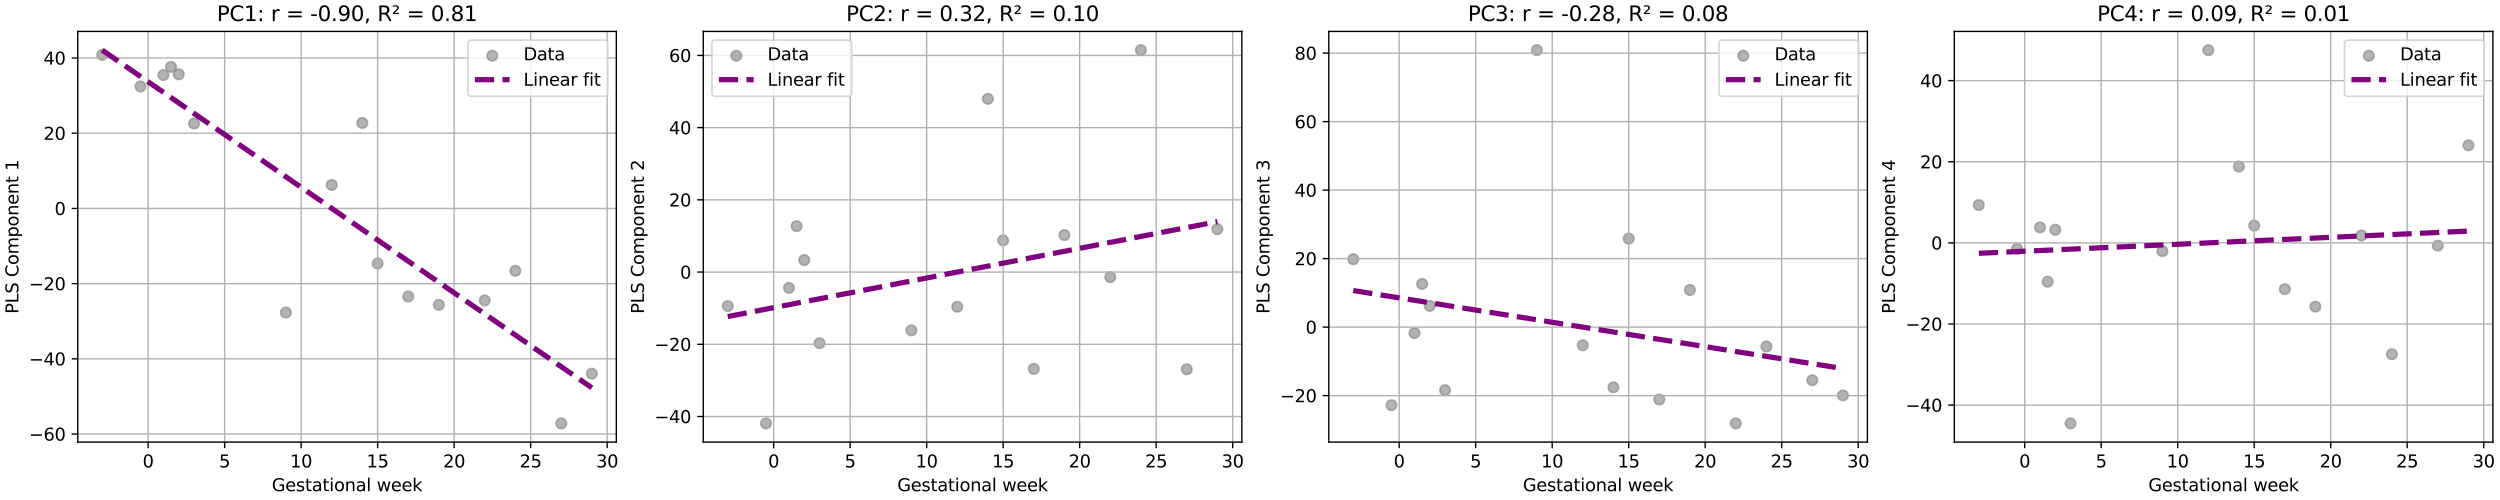 <?xml version="1.0" encoding="utf-8" standalone="no"?>
<!DOCTYPE svg PUBLIC "-//W3C//DTD SVG 1.1//EN"
  "http://www.w3.org/Graphics/SVG/1.1/DTD/svg11.dtd">
<svg xmlns:xlink="http://www.w3.org/1999/xlink" width="1440pt" height="288pt" viewBox="0 0 1440 288" xmlns="http://www.w3.org/2000/svg" version="1.1">
 <defs>
  <style type="text/css">*{stroke-linejoin: round; stroke-linecap: butt}</style>
 </defs>
 <g id="figure_1">
  <g id="patch_1">
   <path d="M 0 288 
L 1440 288 
L 1440 0 
L 0 0 
z
" style="fill: #ffffff"/>
  </g>
  <g id="axes_1">
   <g id="patch_2">
    <path d="M 44.783 254.644 
L 355.006 254.644 
L 355.006 18.118 
L 44.783 18.118 
z
" style="fill: #ffffff"/>
   </g>
   <g id="PathCollection_1">
    <defs>
     <path id="m22e17bc117" d="M 0 3 
C 0.796 3 1.559 2.684 2.121 2.121 
C 2.684 1.559 3 0.796 3 0 
C 3 -0.796 2.684 -1.559 2.121 -2.121 
C 1.559 -2.684 0.796 -3 0 -3 
C -0.796 -3 -1.559 -2.684 -2.121 -2.121 
C -2.684 -1.559 -3 -0.796 -3 0 
C -3 0.796 -2.684 1.559 -2.121 2.121 
C -1.559 2.684 -0.796 3 0 3 
z
" style="stroke: #808080; stroke-opacity: 0.6"/>
    </defs>
    <g clip-path="url(#p7320cfb3bb)">
     <use xlink:href="#m22e17bc117" x="58.884" y="31.597" style="fill: #808080; fill-opacity: 0.6; stroke: #808080; stroke-opacity: 0.6"/>
     <use xlink:href="#m22e17bc117" x="80.917" y="49.801" style="fill: #808080; fill-opacity: 0.6; stroke: #808080; stroke-opacity: 0.6"/>
     <use xlink:href="#m22e17bc117" x="94.137" y="43.226" style="fill: #808080; fill-opacity: 0.6; stroke: #808080; stroke-opacity: 0.6"/>
     <use xlink:href="#m22e17bc117" x="98.543" y="38.549" style="fill: #808080; fill-opacity: 0.6; stroke: #808080; stroke-opacity: 0.6"/>
     <use xlink:href="#m22e17bc117" x="102.95" y="42.808" style="fill: #808080; fill-opacity: 0.6; stroke: #808080; stroke-opacity: 0.6"/>
     <use xlink:href="#m22e17bc117" x="111.763" y="71.127" style="fill: #808080; fill-opacity: 0.6; stroke: #808080; stroke-opacity: 0.6"/>
     <use xlink:href="#m22e17bc117" x="164.642" y="180.017" style="fill: #808080; fill-opacity: 0.6; stroke: #808080; stroke-opacity: 0.6"/>
     <use xlink:href="#m22e17bc117" x="191.081" y="106.554" style="fill: #808080; fill-opacity: 0.6; stroke: #808080; stroke-opacity: 0.6"/>
     <use xlink:href="#m22e17bc117" x="208.708" y="70.814" style="fill: #808080; fill-opacity: 0.6; stroke: #808080; stroke-opacity: 0.6"/>
     <use xlink:href="#m22e17bc117" x="217.521" y="151.754" style="fill: #808080; fill-opacity: 0.6; stroke: #808080; stroke-opacity: 0.6"/>
     <use xlink:href="#m22e17bc117" x="235.147" y="170.763" style="fill: #808080; fill-opacity: 0.6; stroke: #808080; stroke-opacity: 0.6"/>
     <use xlink:href="#m22e17bc117" x="252.774" y="175.616" style="fill: #808080; fill-opacity: 0.6; stroke: #808080; stroke-opacity: 0.6"/>
     <use xlink:href="#m22e17bc117" x="279.213" y="173.041" style="fill: #808080; fill-opacity: 0.6; stroke: #808080; stroke-opacity: 0.6"/>
     <use xlink:href="#m22e17bc117" x="296.839" y="155.97" style="fill: #808080; fill-opacity: 0.6; stroke: #808080; stroke-opacity: 0.6"/>
     <use xlink:href="#m22e17bc117" x="323.279" y="243.892" style="fill: #808080; fill-opacity: 0.6; stroke: #808080; stroke-opacity: 0.6"/>
     <use xlink:href="#m22e17bc117" x="340.905" y="215.23" style="fill: #808080; fill-opacity: 0.6; stroke: #808080; stroke-opacity: 0.6"/>
    </g>
   </g>
   <g id="matplotlib.axis_1">
    <g id="xtick_1">
     <g id="line2d_1">
      <path d="M 85.324 254.644 
L 85.324 18.118 
" clip-path="url(#p7320cfb3bb)" style="fill: none; stroke: #b0b0b0; stroke-width: 0.8; stroke-linecap: square"/>
     </g>
     <g id="line2d_2">
      <defs>
       <path id="m1810f7488b" d="M 0 0 
L 0 3.5 
" style="stroke: #000000; stroke-width: 0.8"/>
      </defs>
      <g>
       <use xlink:href="#m1810f7488b" x="85.324" y="254.644" style="stroke: #000000; stroke-width: 0.8"/>
      </g>
     </g>
     <g id="text_1">
      <!-- 0 -->
      <g transform="translate(82.142 269.242) scale(0.1 -0.1)">
       <defs>
        <path id="DejaVuSans-30" d="M 2034 4250 
Q 1547 4250 1301 3770 
Q 1056 3291 1056 2328 
Q 1056 1369 1301 889 
Q 1547 409 2034 409 
Q 2525 409 2770 889 
Q 3016 1369 3016 2328 
Q 3016 3291 2770 3770 
Q 2525 4250 2034 4250 
z
M 2034 4750 
Q 2819 4750 3233 4129 
Q 3647 3509 3647 2328 
Q 3647 1150 3233 529 
Q 2819 -91 2034 -91 
Q 1250 -91 836 529 
Q 422 1150 422 2328 
Q 422 3509 836 4129 
Q 1250 4750 2034 4750 
z
" transform="scale(0.016)"/>
       </defs>
       <use xlink:href="#DejaVuSans-30"/>
      </g>
     </g>
    </g>
    <g id="xtick_2">
     <g id="line2d_3">
      <path d="M 129.389 254.644 
L 129.389 18.118 
" clip-path="url(#p7320cfb3bb)" style="fill: none; stroke: #b0b0b0; stroke-width: 0.8; stroke-linecap: square"/>
     </g>
     <g id="line2d_4">
      <g>
       <use xlink:href="#m1810f7488b" x="129.389" y="254.644" style="stroke: #000000; stroke-width: 0.8"/>
      </g>
     </g>
     <g id="text_2">
      <!-- 5 -->
      <g transform="translate(126.208 269.242) scale(0.1 -0.1)">
       <defs>
        <path id="DejaVuSans-35" d="M 691 4666 
L 3169 4666 
L 3169 4134 
L 1269 4134 
L 1269 2991 
Q 1406 3038 1543 3061 
Q 1681 3084 1819 3084 
Q 2600 3084 3056 2656 
Q 3513 2228 3513 1497 
Q 3513 744 3044 326 
Q 2575 -91 1722 -91 
Q 1428 -91 1123 -41 
Q 819 9 494 109 
L 494 744 
Q 775 591 1075 516 
Q 1375 441 1709 441 
Q 2250 441 2565 725 
Q 2881 1009 2881 1497 
Q 2881 1984 2565 2268 
Q 2250 2553 1709 2553 
Q 1456 2553 1204 2497 
Q 953 2441 691 2322 
L 691 4666 
z
" transform="scale(0.016)"/>
       </defs>
       <use xlink:href="#DejaVuSans-35"/>
      </g>
     </g>
    </g>
    <g id="xtick_3">
     <g id="line2d_5">
      <path d="M 173.455 254.644 
L 173.455 18.118 
" clip-path="url(#p7320cfb3bb)" style="fill: none; stroke: #b0b0b0; stroke-width: 0.8; stroke-linecap: square"/>
     </g>
     <g id="line2d_6">
      <g>
       <use xlink:href="#m1810f7488b" x="173.455" y="254.644" style="stroke: #000000; stroke-width: 0.8"/>
      </g>
     </g>
     <g id="text_3">
      <!-- 10 -->
      <g transform="translate(167.093 269.242) scale(0.1 -0.1)">
       <defs>
        <path id="DejaVuSans-31" d="M 794 531 
L 1825 531 
L 1825 4091 
L 703 3866 
L 703 4441 
L 1819 4666 
L 2450 4666 
L 2450 531 
L 3481 531 
L 3481 0 
L 794 0 
L 794 531 
z
" transform="scale(0.016)"/>
       </defs>
       <use xlink:href="#DejaVuSans-31"/>
       <use xlink:href="#DejaVuSans-30" transform="translate(63.623 0)"/>
      </g>
     </g>
    </g>
    <g id="xtick_4">
     <g id="line2d_7">
      <path d="M 217.521 254.644 
L 217.521 18.118 
" clip-path="url(#p7320cfb3bb)" style="fill: none; stroke: #b0b0b0; stroke-width: 0.8; stroke-linecap: square"/>
     </g>
     <g id="line2d_8">
      <g>
       <use xlink:href="#m1810f7488b" x="217.521" y="254.644" style="stroke: #000000; stroke-width: 0.8"/>
      </g>
     </g>
     <g id="text_4">
      <!-- 15 -->
      <g transform="translate(211.158 269.242) scale(0.1 -0.1)">
       <use xlink:href="#DejaVuSans-31"/>
       <use xlink:href="#DejaVuSans-35" transform="translate(63.623 0)"/>
      </g>
     </g>
    </g>
    <g id="xtick_5">
     <g id="line2d_9">
      <path d="M 261.587 254.644 
L 261.587 18.118 
" clip-path="url(#p7320cfb3bb)" style="fill: none; stroke: #b0b0b0; stroke-width: 0.8; stroke-linecap: square"/>
     </g>
     <g id="line2d_10">
      <g>
       <use xlink:href="#m1810f7488b" x="261.587" y="254.644" style="stroke: #000000; stroke-width: 0.8"/>
      </g>
     </g>
     <g id="text_5">
      <!-- 20 -->
      <g transform="translate(255.224 269.242) scale(0.1 -0.1)">
       <defs>
        <path id="DejaVuSans-32" d="M 1228 531 
L 3431 531 
L 3431 0 
L 469 0 
L 469 531 
Q 828 903 1448 1529 
Q 2069 2156 2228 2338 
Q 2531 2678 2651 2914 
Q 2772 3150 2772 3378 
Q 2772 3750 2511 3984 
Q 2250 4219 1831 4219 
Q 1534 4219 1204 4116 
Q 875 4013 500 3803 
L 500 4441 
Q 881 4594 1212 4672 
Q 1544 4750 1819 4750 
Q 2544 4750 2975 4387 
Q 3406 4025 3406 3419 
Q 3406 3131 3298 2873 
Q 3191 2616 2906 2266 
Q 2828 2175 2409 1742 
Q 1991 1309 1228 531 
z
" transform="scale(0.016)"/>
       </defs>
       <use xlink:href="#DejaVuSans-32"/>
       <use xlink:href="#DejaVuSans-30" transform="translate(63.623 0)"/>
      </g>
     </g>
    </g>
    <g id="xtick_6">
     <g id="line2d_11">
      <path d="M 305.653 254.644 
L 305.653 18.118 
" clip-path="url(#p7320cfb3bb)" style="fill: none; stroke: #b0b0b0; stroke-width: 0.8; stroke-linecap: square"/>
     </g>
     <g id="line2d_12">
      <g>
       <use xlink:href="#m1810f7488b" x="305.653" y="254.644" style="stroke: #000000; stroke-width: 0.8"/>
      </g>
     </g>
     <g id="text_6">
      <!-- 25 -->
      <g transform="translate(299.29 269.242) scale(0.1 -0.1)">
       <use xlink:href="#DejaVuSans-32"/>
       <use xlink:href="#DejaVuSans-35" transform="translate(63.623 0)"/>
      </g>
     </g>
    </g>
    <g id="xtick_7">
     <g id="line2d_13">
      <path d="M 349.718 254.644 
L 349.718 18.118 
" clip-path="url(#p7320cfb3bb)" style="fill: none; stroke: #b0b0b0; stroke-width: 0.8; stroke-linecap: square"/>
     </g>
     <g id="line2d_14">
      <g>
       <use xlink:href="#m1810f7488b" x="349.718" y="254.644" style="stroke: #000000; stroke-width: 0.8"/>
      </g>
     </g>
     <g id="text_7">
      <!-- 30 -->
      <g transform="translate(343.356 269.242) scale(0.1 -0.1)">
       <defs>
        <path id="DejaVuSans-33" d="M 2597 2516 
Q 3050 2419 3304 2112 
Q 3559 1806 3559 1356 
Q 3559 666 3084 287 
Q 2609 -91 1734 -91 
Q 1441 -91 1130 -33 
Q 819 25 488 141 
L 488 750 
Q 750 597 1062 519 
Q 1375 441 1716 441 
Q 2309 441 2620 675 
Q 2931 909 2931 1356 
Q 2931 1769 2642 2001 
Q 2353 2234 1838 2234 
L 1294 2234 
L 1294 2753 
L 1863 2753 
Q 2328 2753 2575 2939 
Q 2822 3125 2822 3475 
Q 2822 3834 2567 4026 
Q 2313 4219 1838 4219 
Q 1578 4219 1281 4162 
Q 984 4106 628 3988 
L 628 4550 
Q 988 4650 1302 4700 
Q 1616 4750 1894 4750 
Q 2613 4750 3031 4423 
Q 3450 4097 3450 3541 
Q 3450 3153 3228 2886 
Q 3006 2619 2597 2516 
z
" transform="scale(0.016)"/>
       </defs>
       <use xlink:href="#DejaVuSans-33"/>
       <use xlink:href="#DejaVuSans-30" transform="translate(63.623 0)"/>
      </g>
     </g>
    </g>
    <g id="text_8">
     <!-- Gestational week -->
     <g transform="translate(156.558 282.92) scale(0.1 -0.1)">
      <defs>
       <path id="DejaVuSans-47" d="M 3809 666 
L 3809 1919 
L 2778 1919 
L 2778 2438 
L 4434 2438 
L 4434 434 
Q 4069 175 3628 42 
Q 3188 -91 2688 -91 
Q 1594 -91 976 548 
Q 359 1188 359 2328 
Q 359 3472 976 4111 
Q 1594 4750 2688 4750 
Q 3144 4750 3555 4637 
Q 3966 4525 4313 4306 
L 4313 3634 
Q 3963 3931 3569 4081 
Q 3175 4231 2741 4231 
Q 1884 4231 1454 3753 
Q 1025 3275 1025 2328 
Q 1025 1384 1454 906 
Q 1884 428 2741 428 
Q 3075 428 3337 486 
Q 3600 544 3809 666 
z
" transform="scale(0.016)"/>
       <path id="DejaVuSans-65" d="M 3597 1894 
L 3597 1613 
L 953 1613 
Q 991 1019 1311 708 
Q 1631 397 2203 397 
Q 2534 397 2845 478 
Q 3156 559 3463 722 
L 3463 178 
Q 3153 47 2828 -22 
Q 2503 -91 2169 -91 
Q 1331 -91 842 396 
Q 353 884 353 1716 
Q 353 2575 817 3079 
Q 1281 3584 2069 3584 
Q 2775 3584 3186 3129 
Q 3597 2675 3597 1894 
z
M 3022 2063 
Q 3016 2534 2758 2815 
Q 2500 3097 2075 3097 
Q 1594 3097 1305 2825 
Q 1016 2553 972 2059 
L 3022 2063 
z
" transform="scale(0.016)"/>
       <path id="DejaVuSans-73" d="M 2834 3397 
L 2834 2853 
Q 2591 2978 2328 3040 
Q 2066 3103 1784 3103 
Q 1356 3103 1142 2972 
Q 928 2841 928 2578 
Q 928 2378 1081 2264 
Q 1234 2150 1697 2047 
L 1894 2003 
Q 2506 1872 2764 1633 
Q 3022 1394 3022 966 
Q 3022 478 2636 193 
Q 2250 -91 1575 -91 
Q 1294 -91 989 -36 
Q 684 19 347 128 
L 347 722 
Q 666 556 975 473 
Q 1284 391 1588 391 
Q 1994 391 2212 530 
Q 2431 669 2431 922 
Q 2431 1156 2273 1281 
Q 2116 1406 1581 1522 
L 1381 1569 
Q 847 1681 609 1914 
Q 372 2147 372 2553 
Q 372 3047 722 3315 
Q 1072 3584 1716 3584 
Q 2034 3584 2315 3537 
Q 2597 3491 2834 3397 
z
" transform="scale(0.016)"/>
       <path id="DejaVuSans-74" d="M 1172 4494 
L 1172 3500 
L 2356 3500 
L 2356 3053 
L 1172 3053 
L 1172 1153 
Q 1172 725 1289 603 
Q 1406 481 1766 481 
L 2356 481 
L 2356 0 
L 1766 0 
Q 1100 0 847 248 
Q 594 497 594 1153 
L 594 3053 
L 172 3053 
L 172 3500 
L 594 3500 
L 594 4494 
L 1172 4494 
z
" transform="scale(0.016)"/>
       <path id="DejaVuSans-61" d="M 2194 1759 
Q 1497 1759 1228 1600 
Q 959 1441 959 1056 
Q 959 750 1161 570 
Q 1363 391 1709 391 
Q 2188 391 2477 730 
Q 2766 1069 2766 1631 
L 2766 1759 
L 2194 1759 
z
M 3341 1997 
L 3341 0 
L 2766 0 
L 2766 531 
Q 2569 213 2275 61 
Q 1981 -91 1556 -91 
Q 1019 -91 701 211 
Q 384 513 384 1019 
Q 384 1609 779 1909 
Q 1175 2209 1959 2209 
L 2766 2209 
L 2766 2266 
Q 2766 2663 2505 2880 
Q 2244 3097 1772 3097 
Q 1472 3097 1187 3025 
Q 903 2953 641 2809 
L 641 3341 
Q 956 3463 1253 3523 
Q 1550 3584 1831 3584 
Q 2591 3584 2966 3190 
Q 3341 2797 3341 1997 
z
" transform="scale(0.016)"/>
       <path id="DejaVuSans-69" d="M 603 3500 
L 1178 3500 
L 1178 0 
L 603 0 
L 603 3500 
z
M 603 4863 
L 1178 4863 
L 1178 4134 
L 603 4134 
L 603 4863 
z
" transform="scale(0.016)"/>
       <path id="DejaVuSans-6f" d="M 1959 3097 
Q 1497 3097 1228 2736 
Q 959 2375 959 1747 
Q 959 1119 1226 758 
Q 1494 397 1959 397 
Q 2419 397 2687 759 
Q 2956 1122 2956 1747 
Q 2956 2369 2687 2733 
Q 2419 3097 1959 3097 
z
M 1959 3584 
Q 2709 3584 3137 3096 
Q 3566 2609 3566 1747 
Q 3566 888 3137 398 
Q 2709 -91 1959 -91 
Q 1206 -91 779 398 
Q 353 888 353 1747 
Q 353 2609 779 3096 
Q 1206 3584 1959 3584 
z
" transform="scale(0.016)"/>
       <path id="DejaVuSans-6e" d="M 3513 2113 
L 3513 0 
L 2938 0 
L 2938 2094 
Q 2938 2591 2744 2837 
Q 2550 3084 2163 3084 
Q 1697 3084 1428 2787 
Q 1159 2491 1159 1978 
L 1159 0 
L 581 0 
L 581 3500 
L 1159 3500 
L 1159 2956 
Q 1366 3272 1645 3428 
Q 1925 3584 2291 3584 
Q 2894 3584 3203 3211 
Q 3513 2838 3513 2113 
z
" transform="scale(0.016)"/>
       <path id="DejaVuSans-6c" d="M 603 4863 
L 1178 4863 
L 1178 0 
L 603 0 
L 603 4863 
z
" transform="scale(0.016)"/>
       <path id="DejaVuSans-20" transform="scale(0.016)"/>
       <path id="DejaVuSans-77" d="M 269 3500 
L 844 3500 
L 1563 769 
L 2278 3500 
L 2956 3500 
L 3675 769 
L 4391 3500 
L 4966 3500 
L 4050 0 
L 3372 0 
L 2619 2869 
L 1863 0 
L 1184 0 
L 269 3500 
z
" transform="scale(0.016)"/>
       <path id="DejaVuSans-6b" d="M 581 4863 
L 1159 4863 
L 1159 1991 
L 2875 3500 
L 3609 3500 
L 1753 1863 
L 3688 0 
L 2938 0 
L 1159 1709 
L 1159 0 
L 581 0 
L 581 4863 
z
" transform="scale(0.016)"/>
      </defs>
      <use xlink:href="#DejaVuSans-47"/>
      <use xlink:href="#DejaVuSans-65" transform="translate(77.49 0)"/>
      <use xlink:href="#DejaVuSans-73" transform="translate(139.014 0)"/>
      <use xlink:href="#DejaVuSans-74" transform="translate(191.113 0)"/>
      <use xlink:href="#DejaVuSans-61" transform="translate(230.322 0)"/>
      <use xlink:href="#DejaVuSans-74" transform="translate(291.602 0)"/>
      <use xlink:href="#DejaVuSans-69" transform="translate(330.811 0)"/>
      <use xlink:href="#DejaVuSans-6f" transform="translate(358.594 0)"/>
      <use xlink:href="#DejaVuSans-6e" transform="translate(419.775 0)"/>
      <use xlink:href="#DejaVuSans-61" transform="translate(483.154 0)"/>
      <use xlink:href="#DejaVuSans-6c" transform="translate(544.434 0)"/>
      <use xlink:href="#DejaVuSans-20" transform="translate(572.217 0)"/>
      <use xlink:href="#DejaVuSans-77" transform="translate(604.004 0)"/>
      <use xlink:href="#DejaVuSans-65" transform="translate(685.791 0)"/>
      <use xlink:href="#DejaVuSans-65" transform="translate(747.314 0)"/>
      <use xlink:href="#DejaVuSans-6b" transform="translate(808.838 0)"/>
     </g>
    </g>
   </g>
   <g id="matplotlib.axis_2">
    <g id="ytick_1">
     <g id="line2d_15">
      <path d="M 44.783 250.011 
L 355.006 250.011 
" clip-path="url(#p7320cfb3bb)" style="fill: none; stroke: #b0b0b0; stroke-width: 0.8; stroke-linecap: square"/>
     </g>
     <g id="line2d_16">
      <defs>
       <path id="m6a05dadb43" d="M 0 0 
L -3.5 0 
" style="stroke: #000000; stroke-width: 0.8"/>
      </defs>
      <g>
       <use xlink:href="#m6a05dadb43" x="44.783" y="250.011" style="stroke: #000000; stroke-width: 0.8"/>
      </g>
     </g>
     <g id="text_9">
      <!-- −60 -->
      <g transform="translate(16.678 253.81) scale(0.1 -0.1)">
       <defs>
        <path id="DejaVuSans-2212" d="M 678 2272 
L 4684 2272 
L 4684 1741 
L 678 1741 
L 678 2272 
z
" transform="scale(0.016)"/>
        <path id="DejaVuSans-36" d="M 2113 2584 
Q 1688 2584 1439 2293 
Q 1191 2003 1191 1497 
Q 1191 994 1439 701 
Q 1688 409 2113 409 
Q 2538 409 2786 701 
Q 3034 994 3034 1497 
Q 3034 2003 2786 2293 
Q 2538 2584 2113 2584 
z
M 3366 4563 
L 3366 3988 
Q 3128 4100 2886 4159 
Q 2644 4219 2406 4219 
Q 1781 4219 1451 3797 
Q 1122 3375 1075 2522 
Q 1259 2794 1537 2939 
Q 1816 3084 2150 3084 
Q 2853 3084 3261 2657 
Q 3669 2231 3669 1497 
Q 3669 778 3244 343 
Q 2819 -91 2113 -91 
Q 1303 -91 875 529 
Q 447 1150 447 2328 
Q 447 3434 972 4092 
Q 1497 4750 2381 4750 
Q 2619 4750 2861 4703 
Q 3103 4656 3366 4563 
z
" transform="scale(0.016)"/>
       </defs>
       <use xlink:href="#DejaVuSans-2212"/>
       <use xlink:href="#DejaVuSans-36" transform="translate(83.789 0)"/>
       <use xlink:href="#DejaVuSans-30" transform="translate(147.412 0)"/>
      </g>
     </g>
    </g>
    <g id="ytick_2">
     <g id="line2d_17">
      <path d="M 44.783 206.69 
L 355.006 206.69 
" clip-path="url(#p7320cfb3bb)" style="fill: none; stroke: #b0b0b0; stroke-width: 0.8; stroke-linecap: square"/>
     </g>
     <g id="line2d_18">
      <g>
       <use xlink:href="#m6a05dadb43" x="44.783" y="206.69" style="stroke: #000000; stroke-width: 0.8"/>
      </g>
     </g>
     <g id="text_10">
      <!-- −40 -->
      <g transform="translate(16.678 210.489) scale(0.1 -0.1)">
       <defs>
        <path id="DejaVuSans-34" d="M 2419 4116 
L 825 1625 
L 2419 1625 
L 2419 4116 
z
M 2253 4666 
L 3047 4666 
L 3047 1625 
L 3713 1625 
L 3713 1100 
L 3047 1100 
L 3047 0 
L 2419 0 
L 2419 1100 
L 313 1100 
L 313 1709 
L 2253 4666 
z
" transform="scale(0.016)"/>
       </defs>
       <use xlink:href="#DejaVuSans-2212"/>
       <use xlink:href="#DejaVuSans-34" transform="translate(83.789 0)"/>
       <use xlink:href="#DejaVuSans-30" transform="translate(147.412 0)"/>
      </g>
     </g>
    </g>
    <g id="ytick_3">
     <g id="line2d_19">
      <path d="M 44.783 163.369 
L 355.006 163.369 
" clip-path="url(#p7320cfb3bb)" style="fill: none; stroke: #b0b0b0; stroke-width: 0.8; stroke-linecap: square"/>
     </g>
     <g id="line2d_20">
      <g>
       <use xlink:href="#m6a05dadb43" x="44.783" y="163.369" style="stroke: #000000; stroke-width: 0.8"/>
      </g>
     </g>
     <g id="text_11">
      <!-- −20 -->
      <g transform="translate(16.678 167.168) scale(0.1 -0.1)">
       <use xlink:href="#DejaVuSans-2212"/>
       <use xlink:href="#DejaVuSans-32" transform="translate(83.789 0)"/>
       <use xlink:href="#DejaVuSans-30" transform="translate(147.412 0)"/>
      </g>
     </g>
    </g>
    <g id="ytick_4">
     <g id="line2d_21">
      <path d="M 44.783 120.047 
L 355.006 120.047 
" clip-path="url(#p7320cfb3bb)" style="fill: none; stroke: #b0b0b0; stroke-width: 0.8; stroke-linecap: square"/>
     </g>
     <g id="line2d_22">
      <g>
       <use xlink:href="#m6a05dadb43" x="44.783" y="120.047" style="stroke: #000000; stroke-width: 0.8"/>
      </g>
     </g>
     <g id="text_12">
      <!-- 0 -->
      <g transform="translate(31.421 123.847) scale(0.1 -0.1)">
       <use xlink:href="#DejaVuSans-30"/>
      </g>
     </g>
    </g>
    <g id="ytick_5">
     <g id="line2d_23">
      <path d="M 44.783 76.726 
L 355.006 76.726 
" clip-path="url(#p7320cfb3bb)" style="fill: none; stroke: #b0b0b0; stroke-width: 0.8; stroke-linecap: square"/>
     </g>
     <g id="line2d_24">
      <g>
       <use xlink:href="#m6a05dadb43" x="44.783" y="76.726" style="stroke: #000000; stroke-width: 0.8"/>
      </g>
     </g>
     <g id="text_13">
      <!-- 20 -->
      <g transform="translate(25.058 80.525) scale(0.1 -0.1)">
       <use xlink:href="#DejaVuSans-32"/>
       <use xlink:href="#DejaVuSans-30" transform="translate(63.623 0)"/>
      </g>
     </g>
    </g>
    <g id="ytick_6">
     <g id="line2d_25">
      <path d="M 44.783 33.405 
L 355.006 33.405 
" clip-path="url(#p7320cfb3bb)" style="fill: none; stroke: #b0b0b0; stroke-width: 0.8; stroke-linecap: square"/>
     </g>
     <g id="line2d_26">
      <g>
       <use xlink:href="#m6a05dadb43" x="44.783" y="33.405" style="stroke: #000000; stroke-width: 0.8"/>
      </g>
     </g>
     <g id="text_14">
      <!-- 40 -->
      <g transform="translate(25.058 37.204) scale(0.1 -0.1)">
       <use xlink:href="#DejaVuSans-34"/>
       <use xlink:href="#DejaVuSans-30" transform="translate(63.623 0)"/>
      </g>
     </g>
    </g>
    <g id="text_15">
     <!-- PLS Component 1 -->
     <g transform="translate(10.599 180.744) rotate(-90) scale(0.1 -0.1)">
      <defs>
       <path id="DejaVuSans-50" d="M 1259 4147 
L 1259 2394 
L 2053 2394 
Q 2494 2394 2734 2622 
Q 2975 2850 2975 3272 
Q 2975 3691 2734 3919 
Q 2494 4147 2053 4147 
L 1259 4147 
z
M 628 4666 
L 2053 4666 
Q 2838 4666 3239 4311 
Q 3641 3956 3641 3272 
Q 3641 2581 3239 2228 
Q 2838 1875 2053 1875 
L 1259 1875 
L 1259 0 
L 628 0 
L 628 4666 
z
" transform="scale(0.016)"/>
       <path id="DejaVuSans-4c" d="M 628 4666 
L 1259 4666 
L 1259 531 
L 3531 531 
L 3531 0 
L 628 0 
L 628 4666 
z
" transform="scale(0.016)"/>
       <path id="DejaVuSans-53" d="M 3425 4513 
L 3425 3897 
Q 3066 4069 2747 4153 
Q 2428 4238 2131 4238 
Q 1616 4238 1336 4038 
Q 1056 3838 1056 3469 
Q 1056 3159 1242 3001 
Q 1428 2844 1947 2747 
L 2328 2669 
Q 3034 2534 3370 2195 
Q 3706 1856 3706 1288 
Q 3706 609 3251 259 
Q 2797 -91 1919 -91 
Q 1588 -91 1214 -16 
Q 841 59 441 206 
L 441 856 
Q 825 641 1194 531 
Q 1563 422 1919 422 
Q 2459 422 2753 634 
Q 3047 847 3047 1241 
Q 3047 1584 2836 1778 
Q 2625 1972 2144 2069 
L 1759 2144 
Q 1053 2284 737 2584 
Q 422 2884 422 3419 
Q 422 4038 858 4394 
Q 1294 4750 2059 4750 
Q 2388 4750 2728 4690 
Q 3069 4631 3425 4513 
z
" transform="scale(0.016)"/>
       <path id="DejaVuSans-43" d="M 4122 4306 
L 4122 3641 
Q 3803 3938 3442 4084 
Q 3081 4231 2675 4231 
Q 1875 4231 1450 3742 
Q 1025 3253 1025 2328 
Q 1025 1406 1450 917 
Q 1875 428 2675 428 
Q 3081 428 3442 575 
Q 3803 722 4122 1019 
L 4122 359 
Q 3791 134 3420 21 
Q 3050 -91 2638 -91 
Q 1578 -91 968 557 
Q 359 1206 359 2328 
Q 359 3453 968 4101 
Q 1578 4750 2638 4750 
Q 3056 4750 3426 4639 
Q 3797 4528 4122 4306 
z
" transform="scale(0.016)"/>
       <path id="DejaVuSans-6d" d="M 3328 2828 
Q 3544 3216 3844 3400 
Q 4144 3584 4550 3584 
Q 5097 3584 5394 3201 
Q 5691 2819 5691 2113 
L 5691 0 
L 5113 0 
L 5113 2094 
Q 5113 2597 4934 2840 
Q 4756 3084 4391 3084 
Q 3944 3084 3684 2787 
Q 3425 2491 3425 1978 
L 3425 0 
L 2847 0 
L 2847 2094 
Q 2847 2600 2669 2842 
Q 2491 3084 2119 3084 
Q 1678 3084 1418 2786 
Q 1159 2488 1159 1978 
L 1159 0 
L 581 0 
L 581 3500 
L 1159 3500 
L 1159 2956 
Q 1356 3278 1631 3431 
Q 1906 3584 2284 3584 
Q 2666 3584 2933 3390 
Q 3200 3197 3328 2828 
z
" transform="scale(0.016)"/>
       <path id="DejaVuSans-70" d="M 1159 525 
L 1159 -1331 
L 581 -1331 
L 581 3500 
L 1159 3500 
L 1159 2969 
Q 1341 3281 1617 3432 
Q 1894 3584 2278 3584 
Q 2916 3584 3314 3078 
Q 3713 2572 3713 1747 
Q 3713 922 3314 415 
Q 2916 -91 2278 -91 
Q 1894 -91 1617 61 
Q 1341 213 1159 525 
z
M 3116 1747 
Q 3116 2381 2855 2742 
Q 2594 3103 2138 3103 
Q 1681 3103 1420 2742 
Q 1159 2381 1159 1747 
Q 1159 1113 1420 752 
Q 1681 391 2138 391 
Q 2594 391 2855 752 
Q 3116 1113 3116 1747 
z
" transform="scale(0.016)"/>
      </defs>
      <use xlink:href="#DejaVuSans-50"/>
      <use xlink:href="#DejaVuSans-4c" transform="translate(60.303 0)"/>
      <use xlink:href="#DejaVuSans-53" transform="translate(116.016 0)"/>
      <use xlink:href="#DejaVuSans-20" transform="translate(179.492 0)"/>
      <use xlink:href="#DejaVuSans-43" transform="translate(211.279 0)"/>
      <use xlink:href="#DejaVuSans-6f" transform="translate(281.104 0)"/>
      <use xlink:href="#DejaVuSans-6d" transform="translate(342.285 0)"/>
      <use xlink:href="#DejaVuSans-70" transform="translate(439.697 0)"/>
      <use xlink:href="#DejaVuSans-6f" transform="translate(503.174 0)"/>
      <use xlink:href="#DejaVuSans-6e" transform="translate(564.355 0)"/>
      <use xlink:href="#DejaVuSans-65" transform="translate(627.734 0)"/>
      <use xlink:href="#DejaVuSans-6e" transform="translate(689.258 0)"/>
      <use xlink:href="#DejaVuSans-74" transform="translate(752.637 0)"/>
      <use xlink:href="#DejaVuSans-20" transform="translate(791.846 0)"/>
      <use xlink:href="#DejaVuSans-31" transform="translate(823.633 0)"/>
     </g>
    </g>
   </g>
   <g id="line2d_27">
    <path d="M 58.884 28.87 
L 61.733 30.834 
L 64.581 32.799 
L 67.43 34.764 
L 70.279 36.729 
L 73.128 38.693 
L 75.976 40.658 
L 78.825 42.623 
L 81.674 44.588 
L 84.522 46.552 
L 87.371 48.517 
L 90.22 50.482 
L 93.068 52.447 
L 95.917 54.412 
L 98.766 56.376 
L 101.615 58.341 
L 104.463 60.306 
L 107.312 62.271 
L 110.161 64.235 
L 113.009 66.2 
L 115.858 68.165 
L 118.707 70.13 
L 121.555 72.095 
L 124.404 74.059 
L 127.253 76.024 
L 130.102 77.989 
L 132.95 79.954 
L 135.799 81.918 
L 138.648 83.883 
L 141.496 85.848 
L 144.345 87.813 
L 147.194 89.778 
L 150.042 91.742 
L 152.891 93.707 
L 155.74 95.672 
L 158.589 97.637 
L 161.437 99.601 
L 164.286 101.566 
L 167.135 103.531 
L 169.983 105.496 
L 172.832 107.461 
L 175.681 109.425 
L 178.529 111.39 
L 181.378 113.355 
L 184.227 115.32 
L 187.075 117.284 
L 189.924 119.249 
L 192.773 121.214 
L 195.622 123.179 
L 198.47 125.144 
L 201.319 127.108 
L 204.168 129.073 
L 207.016 131.038 
L 209.865 133.003 
L 212.714 134.967 
L 215.562 136.932 
L 218.411 138.897 
L 221.26 140.862 
L 224.109 142.827 
L 226.957 144.791 
L 229.806 146.756 
L 232.655 148.721 
L 235.503 150.686 
L 238.352 152.65 
L 241.201 154.615 
L 244.049 156.58 
L 246.898 158.545 
L 249.747 160.51 
L 252.596 162.474 
L 255.444 164.439 
L 258.293 166.404 
L 261.142 168.369 
L 263.99 170.333 
L 266.839 172.298 
L 269.688 174.263 
L 272.536 176.228 
L 275.385 178.193 
L 278.234 180.157 
L 281.083 182.122 
L 283.931 184.087 
L 286.78 186.052 
L 289.629 188.016 
L 292.477 189.981 
L 295.326 191.946 
L 298.175 193.911 
L 301.023 195.875 
L 303.872 197.84 
L 306.721 199.805 
L 309.569 201.77 
L 312.418 203.735 
L 315.267 205.699 
L 318.116 207.664 
L 320.964 209.629 
L 323.813 211.594 
L 326.662 213.558 
L 329.51 215.523 
L 332.359 217.488 
L 335.208 219.453 
L 338.056 221.418 
L 340.905 223.382 
" clip-path="url(#p7320cfb3bb)" style="fill: none; stroke-dasharray: 11.1,4.8; stroke-dashoffset: 0; stroke: #800080; stroke-width: 3"/>
   </g>
   <g id="patch_3">
    <path d="M 44.783 254.644 
L 44.783 18.118 
" style="fill: none; stroke: #000000; stroke-width: 0.8; stroke-linejoin: miter; stroke-linecap: square"/>
   </g>
   <g id="patch_4">
    <path d="M 355.006 254.644 
L 355.006 18.118 
" style="fill: none; stroke: #000000; stroke-width: 0.8; stroke-linejoin: miter; stroke-linecap: square"/>
   </g>
   <g id="patch_5">
    <path d="M 44.783 254.644 
L 355.006 254.644 
" style="fill: none; stroke: #000000; stroke-width: 0.8; stroke-linejoin: miter; stroke-linecap: square"/>
   </g>
   <g id="patch_6">
    <path d="M 44.783 18.118 
L 355.006 18.118 
" style="fill: none; stroke: #000000; stroke-width: 0.8; stroke-linejoin: miter; stroke-linecap: square"/>
   </g>
   <g id="text_16">
    <!-- PC1: r = -0.90, R² = 0.81 -->
    <g transform="translate(124.92 12.118) scale(0.12 -0.12)">
     <defs>
      <path id="DejaVuSans-3a" d="M 750 794 
L 1409 794 
L 1409 0 
L 750 0 
L 750 794 
z
M 750 3309 
L 1409 3309 
L 1409 2516 
L 750 2516 
L 750 3309 
z
" transform="scale(0.016)"/>
      <path id="DejaVuSans-72" d="M 2631 2963 
Q 2534 3019 2420 3045 
Q 2306 3072 2169 3072 
Q 1681 3072 1420 2755 
Q 1159 2438 1159 1844 
L 1159 0 
L 581 0 
L 581 3500 
L 1159 3500 
L 1159 2956 
Q 1341 3275 1631 3429 
Q 1922 3584 2338 3584 
Q 2397 3584 2469 3576 
Q 2541 3569 2628 3553 
L 2631 2963 
z
" transform="scale(0.016)"/>
      <path id="DejaVuSans-3d" d="M 678 2906 
L 4684 2906 
L 4684 2381 
L 678 2381 
L 678 2906 
z
M 678 1631 
L 4684 1631 
L 4684 1100 
L 678 1100 
L 678 1631 
z
" transform="scale(0.016)"/>
      <path id="DejaVuSans-2d" d="M 313 2009 
L 1997 2009 
L 1997 1497 
L 313 1497 
L 313 2009 
z
" transform="scale(0.016)"/>
      <path id="DejaVuSans-2e" d="M 684 794 
L 1344 794 
L 1344 0 
L 684 0 
L 684 794 
z
" transform="scale(0.016)"/>
      <path id="DejaVuSans-39" d="M 703 97 
L 703 672 
Q 941 559 1184 500 
Q 1428 441 1663 441 
Q 2288 441 2617 861 
Q 2947 1281 2994 2138 
Q 2813 1869 2534 1725 
Q 2256 1581 1919 1581 
Q 1219 1581 811 2004 
Q 403 2428 403 3163 
Q 403 3881 828 4315 
Q 1253 4750 1959 4750 
Q 2769 4750 3195 4129 
Q 3622 3509 3622 2328 
Q 3622 1225 3098 567 
Q 2575 -91 1691 -91 
Q 1453 -91 1209 -44 
Q 966 3 703 97 
z
M 1959 2075 
Q 2384 2075 2632 2365 
Q 2881 2656 2881 3163 
Q 2881 3666 2632 3958 
Q 2384 4250 1959 4250 
Q 1534 4250 1286 3958 
Q 1038 3666 1038 3163 
Q 1038 2656 1286 2365 
Q 1534 2075 1959 2075 
z
" transform="scale(0.016)"/>
      <path id="DejaVuSans-2c" d="M 750 794 
L 1409 794 
L 1409 256 
L 897 -744 
L 494 -744 
L 750 256 
L 750 794 
z
" transform="scale(0.016)"/>
      <path id="DejaVuSans-52" d="M 2841 2188 
Q 3044 2119 3236 1894 
Q 3428 1669 3622 1275 
L 4263 0 
L 3584 0 
L 2988 1197 
Q 2756 1666 2539 1819 
Q 2322 1972 1947 1972 
L 1259 1972 
L 1259 0 
L 628 0 
L 628 4666 
L 2053 4666 
Q 2853 4666 3247 4331 
Q 3641 3997 3641 3322 
Q 3641 2881 3436 2590 
Q 3231 2300 2841 2188 
z
M 1259 4147 
L 1259 2491 
L 2053 2491 
Q 2509 2491 2742 2702 
Q 2975 2913 2975 3322 
Q 2975 3731 2742 3939 
Q 2509 4147 2053 4147 
L 1259 4147 
z
" transform="scale(0.016)"/>
      <path id="DejaVuSans-b2" d="M 838 2444 
L 2163 2444 
L 2163 2088 
L 294 2088 
L 294 2431 
Q 400 2528 597 2703 
Q 1672 3656 1672 3950 
Q 1672 4156 1509 4282 
Q 1347 4409 1081 4409 
Q 919 4409 728 4354 
Q 538 4300 313 4191 
L 313 4575 
Q 553 4663 761 4706 
Q 969 4750 1147 4750 
Q 1600 4750 1872 4544 
Q 2144 4338 2144 4000 
Q 2144 3566 1109 2678 
Q 934 2528 838 2444 
z
" transform="scale(0.016)"/>
      <path id="DejaVuSans-38" d="M 2034 2216 
Q 1584 2216 1326 1975 
Q 1069 1734 1069 1313 
Q 1069 891 1326 650 
Q 1584 409 2034 409 
Q 2484 409 2743 651 
Q 3003 894 3003 1313 
Q 3003 1734 2745 1975 
Q 2488 2216 2034 2216 
z
M 1403 2484 
Q 997 2584 770 2862 
Q 544 3141 544 3541 
Q 544 4100 942 4425 
Q 1341 4750 2034 4750 
Q 2731 4750 3128 4425 
Q 3525 4100 3525 3541 
Q 3525 3141 3298 2862 
Q 3072 2584 2669 2484 
Q 3125 2378 3379 2068 
Q 3634 1759 3634 1313 
Q 3634 634 3220 271 
Q 2806 -91 2034 -91 
Q 1263 -91 848 271 
Q 434 634 434 1313 
Q 434 1759 690 2068 
Q 947 2378 1403 2484 
z
M 1172 3481 
Q 1172 3119 1398 2916 
Q 1625 2713 2034 2713 
Q 2441 2713 2670 2916 
Q 2900 3119 2900 3481 
Q 2900 3844 2670 4047 
Q 2441 4250 2034 4250 
Q 1625 4250 1398 4047 
Q 1172 3844 1172 3481 
z
" transform="scale(0.016)"/>
     </defs>
     <use xlink:href="#DejaVuSans-50"/>
     <use xlink:href="#DejaVuSans-43" transform="translate(60.303 0)"/>
     <use xlink:href="#DejaVuSans-31" transform="translate(130.127 0)"/>
     <use xlink:href="#DejaVuSans-3a" transform="translate(193.75 0)"/>
     <use xlink:href="#DejaVuSans-20" transform="translate(227.441 0)"/>
     <use xlink:href="#DejaVuSans-72" transform="translate(259.229 0)"/>
     <use xlink:href="#DejaVuSans-20" transform="translate(300.342 0)"/>
     <use xlink:href="#DejaVuSans-3d" transform="translate(332.129 0)"/>
     <use xlink:href="#DejaVuSans-20" transform="translate(415.918 0)"/>
     <use xlink:href="#DejaVuSans-2d" transform="translate(447.705 0)"/>
     <use xlink:href="#DejaVuSans-30" transform="translate(483.789 0)"/>
     <use xlink:href="#DejaVuSans-2e" transform="translate(547.412 0)"/>
     <use xlink:href="#DejaVuSans-39" transform="translate(579.199 0)"/>
     <use xlink:href="#DejaVuSans-30" transform="translate(642.822 0)"/>
     <use xlink:href="#DejaVuSans-2c" transform="translate(706.445 0)"/>
     <use xlink:href="#DejaVuSans-20" transform="translate(738.232 0)"/>
     <use xlink:href="#DejaVuSans-52" transform="translate(770.02 0)"/>
     <use xlink:href="#DejaVuSans-b2" transform="translate(839.502 0)"/>
     <use xlink:href="#DejaVuSans-20" transform="translate(879.59 0)"/>
     <use xlink:href="#DejaVuSans-3d" transform="translate(911.377 0)"/>
     <use xlink:href="#DejaVuSans-20" transform="translate(995.166 0)"/>
     <use xlink:href="#DejaVuSans-30" transform="translate(1026.953 0)"/>
     <use xlink:href="#DejaVuSans-2e" transform="translate(1090.576 0)"/>
     <use xlink:href="#DejaVuSans-38" transform="translate(1122.363 0)"/>
     <use xlink:href="#DejaVuSans-31" transform="translate(1185.986 0)"/>
    </g>
   </g>
   <g id="legend_1">
    <g id="patch_7">
     <path d="M 271.53 55.475 
L 348.006 55.475 
Q 350.006 55.475 350.006 53.475 
L 350.006 25.118 
Q 350.006 23.118 348.006 23.118 
L 271.53 23.118 
Q 269.53 23.118 269.53 25.118 
L 269.53 53.475 
Q 269.53 55.475 271.53 55.475 
z
" style="fill: #ffffff; opacity: 0.8; stroke: #cccccc; stroke-linejoin: miter"/>
    </g>
    <g id="PathCollection_2">
     <g>
      <use xlink:href="#m22e17bc117" x="283.53" y="32.092" style="fill: #808080; fill-opacity: 0.6; stroke: #808080; stroke-opacity: 0.6"/>
     </g>
    </g>
    <g id="text_17">
     <!-- Data -->
     <g transform="translate(301.53 34.717) scale(0.1 -0.1)">
      <defs>
       <path id="DejaVuSans-44" d="M 1259 4147 
L 1259 519 
L 2022 519 
Q 2988 519 3436 956 
Q 3884 1394 3884 2338 
Q 3884 3275 3436 3711 
Q 2988 4147 2022 4147 
L 1259 4147 
z
M 628 4666 
L 1925 4666 
Q 3281 4666 3915 4102 
Q 4550 3538 4550 2338 
Q 4550 1131 3912 565 
Q 3275 0 1925 0 
L 628 0 
L 628 4666 
z
" transform="scale(0.016)"/>
      </defs>
      <use xlink:href="#DejaVuSans-44"/>
      <use xlink:href="#DejaVuSans-61" transform="translate(77.002 0)"/>
      <use xlink:href="#DejaVuSans-74" transform="translate(138.281 0)"/>
      <use xlink:href="#DejaVuSans-61" transform="translate(177.49 0)"/>
     </g>
    </g>
    <g id="line2d_28">
     <path d="M 273.53 45.895 
L 283.53 45.895 
L 293.53 45.895 
" style="fill: none; stroke-dasharray: 11.1,4.8; stroke-dashoffset: 0; stroke: #800080; stroke-width: 3"/>
    </g>
    <g id="text_18">
     <!-- Linear fit -->
     <g transform="translate(301.53 49.395) scale(0.1 -0.1)">
      <defs>
       <path id="DejaVuSans-66" d="M 2375 4863 
L 2375 4384 
L 1825 4384 
Q 1516 4384 1395 4259 
Q 1275 4134 1275 3809 
L 1275 3500 
L 2222 3500 
L 2222 3053 
L 1275 3053 
L 1275 0 
L 697 0 
L 697 3053 
L 147 3053 
L 147 3500 
L 697 3500 
L 697 3744 
Q 697 4328 969 4595 
Q 1241 4863 1831 4863 
L 2375 4863 
z
" transform="scale(0.016)"/>
      </defs>
      <use xlink:href="#DejaVuSans-4c"/>
      <use xlink:href="#DejaVuSans-69" transform="translate(55.713 0)"/>
      <use xlink:href="#DejaVuSans-6e" transform="translate(83.496 0)"/>
      <use xlink:href="#DejaVuSans-65" transform="translate(146.875 0)"/>
      <use xlink:href="#DejaVuSans-61" transform="translate(208.398 0)"/>
      <use xlink:href="#DejaVuSans-72" transform="translate(269.678 0)"/>
      <use xlink:href="#DejaVuSans-20" transform="translate(310.791 0)"/>
      <use xlink:href="#DejaVuSans-66" transform="translate(342.578 0)"/>
      <use xlink:href="#DejaVuSans-69" transform="translate(377.783 0)"/>
      <use xlink:href="#DejaVuSans-74" transform="translate(405.566 0)"/>
     </g>
    </g>
   </g>
  </g>
  <g id="axes_2">
   <g id="patch_8">
    <path d="M 405.083 254.644 
L 715.306 254.644 
L 715.306 18.118 
L 405.083 18.118 
z
" style="fill: #ffffff"/>
   </g>
   <g id="PathCollection_3">
    <g clip-path="url(#pdfdde4fe7a)">
     <use xlink:href="#m22e17bc117" x="419.184" y="176.295" style="fill: #808080; fill-opacity: 0.6; stroke: #808080; stroke-opacity: 0.6"/>
     <use xlink:href="#m22e17bc117" x="441.217" y="243.892" style="fill: #808080; fill-opacity: 0.6; stroke: #808080; stroke-opacity: 0.6"/>
     <use xlink:href="#m22e17bc117" x="454.437" y="165.832" style="fill: #808080; fill-opacity: 0.6; stroke: #808080; stroke-opacity: 0.6"/>
     <use xlink:href="#m22e17bc117" x="458.843" y="130.252" style="fill: #808080; fill-opacity: 0.6; stroke: #808080; stroke-opacity: 0.6"/>
     <use xlink:href="#m22e17bc117" x="463.25" y="149.82" style="fill: #808080; fill-opacity: 0.6; stroke: #808080; stroke-opacity: 0.6"/>
     <use xlink:href="#m22e17bc117" x="472.063" y="197.679" style="fill: #808080; fill-opacity: 0.6; stroke: #808080; stroke-opacity: 0.6"/>
     <use xlink:href="#m22e17bc117" x="524.942" y="190.288" style="fill: #808080; fill-opacity: 0.6; stroke: #808080; stroke-opacity: 0.6"/>
     <use xlink:href="#m22e17bc117" x="551.381" y="176.687" style="fill: #808080; fill-opacity: 0.6; stroke: #808080; stroke-opacity: 0.6"/>
     <use xlink:href="#m22e17bc117" x="569.008" y="56.933" style="fill: #808080; fill-opacity: 0.6; stroke: #808080; stroke-opacity: 0.6"/>
     <use xlink:href="#m22e17bc117" x="577.821" y="138.469" style="fill: #808080; fill-opacity: 0.6; stroke: #808080; stroke-opacity: 0.6"/>
     <use xlink:href="#m22e17bc117" x="595.447" y="212.488" style="fill: #808080; fill-opacity: 0.6; stroke: #808080; stroke-opacity: 0.6"/>
     <use xlink:href="#m22e17bc117" x="613.073" y="135.416" style="fill: #808080; fill-opacity: 0.6; stroke: #808080; stroke-opacity: 0.6"/>
     <use xlink:href="#m22e17bc117" x="639.513" y="159.678" style="fill: #808080; fill-opacity: 0.6; stroke: #808080; stroke-opacity: 0.6"/>
     <use xlink:href="#m22e17bc117" x="657.139" y="28.87" style="fill: #808080; fill-opacity: 0.6; stroke: #808080; stroke-opacity: 0.6"/>
     <use xlink:href="#m22e17bc117" x="683.579" y="212.721" style="fill: #808080; fill-opacity: 0.6; stroke: #808080; stroke-opacity: 0.6"/>
     <use xlink:href="#m22e17bc117" x="701.205" y="131.998" style="fill: #808080; fill-opacity: 0.6; stroke: #808080; stroke-opacity: 0.6"/>
    </g>
   </g>
   <g id="matplotlib.axis_3">
    <g id="xtick_8">
     <g id="line2d_29">
      <path d="M 445.623 254.644 
L 445.623 18.118 
" clip-path="url(#pdfdde4fe7a)" style="fill: none; stroke: #b0b0b0; stroke-width: 0.8; stroke-linecap: square"/>
     </g>
     <g id="line2d_30">
      <g>
       <use xlink:href="#m1810f7488b" x="445.623" y="254.644" style="stroke: #000000; stroke-width: 0.8"/>
      </g>
     </g>
     <g id="text_19">
      <!-- 0 -->
      <g transform="translate(442.442 269.242) scale(0.1 -0.1)">
       <use xlink:href="#DejaVuSans-30"/>
      </g>
     </g>
    </g>
    <g id="xtick_9">
     <g id="line2d_31">
      <path d="M 489.689 254.644 
L 489.689 18.118 
" clip-path="url(#pdfdde4fe7a)" style="fill: none; stroke: #b0b0b0; stroke-width: 0.8; stroke-linecap: square"/>
     </g>
     <g id="line2d_32">
      <g>
       <use xlink:href="#m1810f7488b" x="489.689" y="254.644" style="stroke: #000000; stroke-width: 0.8"/>
      </g>
     </g>
     <g id="text_20">
      <!-- 5 -->
      <g transform="translate(486.508 269.242) scale(0.1 -0.1)">
       <use xlink:href="#DejaVuSans-35"/>
      </g>
     </g>
    </g>
    <g id="xtick_10">
     <g id="line2d_33">
      <path d="M 533.755 254.644 
L 533.755 18.118 
" clip-path="url(#pdfdde4fe7a)" style="fill: none; stroke: #b0b0b0; stroke-width: 0.8; stroke-linecap: square"/>
     </g>
     <g id="line2d_34">
      <g>
       <use xlink:href="#m1810f7488b" x="533.755" y="254.644" style="stroke: #000000; stroke-width: 0.8"/>
      </g>
     </g>
     <g id="text_21">
      <!-- 10 -->
      <g transform="translate(527.393 269.242) scale(0.1 -0.1)">
       <use xlink:href="#DejaVuSans-31"/>
       <use xlink:href="#DejaVuSans-30" transform="translate(63.623 0)"/>
      </g>
     </g>
    </g>
    <g id="xtick_11">
     <g id="line2d_35">
      <path d="M 577.821 254.644 
L 577.821 18.118 
" clip-path="url(#pdfdde4fe7a)" style="fill: none; stroke: #b0b0b0; stroke-width: 0.8; stroke-linecap: square"/>
     </g>
     <g id="line2d_36">
      <g>
       <use xlink:href="#m1810f7488b" x="577.821" y="254.644" style="stroke: #000000; stroke-width: 0.8"/>
      </g>
     </g>
     <g id="text_22">
      <!-- 15 -->
      <g transform="translate(571.458 269.242) scale(0.1 -0.1)">
       <use xlink:href="#DejaVuSans-31"/>
       <use xlink:href="#DejaVuSans-35" transform="translate(63.623 0)"/>
      </g>
     </g>
    </g>
    <g id="xtick_12">
     <g id="line2d_37">
      <path d="M 621.887 254.644 
L 621.887 18.118 
" clip-path="url(#pdfdde4fe7a)" style="fill: none; stroke: #b0b0b0; stroke-width: 0.8; stroke-linecap: square"/>
     </g>
     <g id="line2d_38">
      <g>
       <use xlink:href="#m1810f7488b" x="621.887" y="254.644" style="stroke: #000000; stroke-width: 0.8"/>
      </g>
     </g>
     <g id="text_23">
      <!-- 20 -->
      <g transform="translate(615.524 269.242) scale(0.1 -0.1)">
       <use xlink:href="#DejaVuSans-32"/>
       <use xlink:href="#DejaVuSans-30" transform="translate(63.623 0)"/>
      </g>
     </g>
    </g>
    <g id="xtick_13">
     <g id="line2d_39">
      <path d="M 665.952 254.644 
L 665.952 18.118 
" clip-path="url(#pdfdde4fe7a)" style="fill: none; stroke: #b0b0b0; stroke-width: 0.8; stroke-linecap: square"/>
     </g>
     <g id="line2d_40">
      <g>
       <use xlink:href="#m1810f7488b" x="665.952" y="254.644" style="stroke: #000000; stroke-width: 0.8"/>
      </g>
     </g>
     <g id="text_24">
      <!-- 25 -->
      <g transform="translate(659.59 269.242) scale(0.1 -0.1)">
       <use xlink:href="#DejaVuSans-32"/>
       <use xlink:href="#DejaVuSans-35" transform="translate(63.623 0)"/>
      </g>
     </g>
    </g>
    <g id="xtick_14">
     <g id="line2d_41">
      <path d="M 710.018 254.644 
L 710.018 18.118 
" clip-path="url(#pdfdde4fe7a)" style="fill: none; stroke: #b0b0b0; stroke-width: 0.8; stroke-linecap: square"/>
     </g>
     <g id="line2d_42">
      <g>
       <use xlink:href="#m1810f7488b" x="710.018" y="254.644" style="stroke: #000000; stroke-width: 0.8"/>
      </g>
     </g>
     <g id="text_25">
      <!-- 30 -->
      <g transform="translate(703.656 269.242) scale(0.1 -0.1)">
       <use xlink:href="#DejaVuSans-33"/>
       <use xlink:href="#DejaVuSans-30" transform="translate(63.623 0)"/>
      </g>
     </g>
    </g>
    <g id="text_26">
     <!-- Gestational week -->
     <g transform="translate(516.858 282.92) scale(0.1 -0.1)">
      <use xlink:href="#DejaVuSans-47"/>
      <use xlink:href="#DejaVuSans-65" transform="translate(77.49 0)"/>
      <use xlink:href="#DejaVuSans-73" transform="translate(139.014 0)"/>
      <use xlink:href="#DejaVuSans-74" transform="translate(191.113 0)"/>
      <use xlink:href="#DejaVuSans-61" transform="translate(230.322 0)"/>
      <use xlink:href="#DejaVuSans-74" transform="translate(291.602 0)"/>
      <use xlink:href="#DejaVuSans-69" transform="translate(330.811 0)"/>
      <use xlink:href="#DejaVuSans-6f" transform="translate(358.594 0)"/>
      <use xlink:href="#DejaVuSans-6e" transform="translate(419.775 0)"/>
      <use xlink:href="#DejaVuSans-61" transform="translate(483.154 0)"/>
      <use xlink:href="#DejaVuSans-6c" transform="translate(544.434 0)"/>
      <use xlink:href="#DejaVuSans-20" transform="translate(572.217 0)"/>
      <use xlink:href="#DejaVuSans-77" transform="translate(604.004 0)"/>
      <use xlink:href="#DejaVuSans-65" transform="translate(685.791 0)"/>
      <use xlink:href="#DejaVuSans-65" transform="translate(747.314 0)"/>
      <use xlink:href="#DejaVuSans-6b" transform="translate(808.838 0)"/>
     </g>
    </g>
   </g>
   <g id="matplotlib.axis_4">
    <g id="ytick_7">
     <g id="line2d_43">
      <path d="M 405.083 239.896 
L 715.306 239.896 
" clip-path="url(#pdfdde4fe7a)" style="fill: none; stroke: #b0b0b0; stroke-width: 0.8; stroke-linecap: square"/>
     </g>
     <g id="line2d_44">
      <g>
       <use xlink:href="#m6a05dadb43" x="405.083" y="239.896" style="stroke: #000000; stroke-width: 0.8"/>
      </g>
     </g>
     <g id="text_27">
      <!-- −40 -->
      <g transform="translate(376.978 243.695) scale(0.1 -0.1)">
       <use xlink:href="#DejaVuSans-2212"/>
       <use xlink:href="#DejaVuSans-34" transform="translate(83.789 0)"/>
       <use xlink:href="#DejaVuSans-30" transform="translate(147.412 0)"/>
      </g>
     </g>
    </g>
    <g id="ytick_8">
     <g id="line2d_45">
      <path d="M 405.083 198.302 
L 715.306 198.302 
" clip-path="url(#pdfdde4fe7a)" style="fill: none; stroke: #b0b0b0; stroke-width: 0.8; stroke-linecap: square"/>
     </g>
     <g id="line2d_46">
      <g>
       <use xlink:href="#m6a05dadb43" x="405.083" y="198.302" style="stroke: #000000; stroke-width: 0.8"/>
      </g>
     </g>
     <g id="text_28">
      <!-- −20 -->
      <g transform="translate(376.978 202.101) scale(0.1 -0.1)">
       <use xlink:href="#DejaVuSans-2212"/>
       <use xlink:href="#DejaVuSans-32" transform="translate(83.789 0)"/>
       <use xlink:href="#DejaVuSans-30" transform="translate(147.412 0)"/>
      </g>
     </g>
    </g>
    <g id="ytick_9">
     <g id="line2d_47">
      <path d="M 405.083 156.707 
L 715.306 156.707 
" clip-path="url(#pdfdde4fe7a)" style="fill: none; stroke: #b0b0b0; stroke-width: 0.8; stroke-linecap: square"/>
     </g>
     <g id="line2d_48">
      <g>
       <use xlink:href="#m6a05dadb43" x="405.083" y="156.707" style="stroke: #000000; stroke-width: 0.8"/>
      </g>
     </g>
     <g id="text_29">
      <!-- 0 -->
      <g transform="translate(391.72 160.507) scale(0.1 -0.1)">
       <use xlink:href="#DejaVuSans-30"/>
      </g>
     </g>
    </g>
    <g id="ytick_10">
     <g id="line2d_49">
      <path d="M 405.083 115.113 
L 715.306 115.113 
" clip-path="url(#pdfdde4fe7a)" style="fill: none; stroke: #b0b0b0; stroke-width: 0.8; stroke-linecap: square"/>
     </g>
     <g id="line2d_50">
      <g>
       <use xlink:href="#m6a05dadb43" x="405.083" y="115.113" style="stroke: #000000; stroke-width: 0.8"/>
      </g>
     </g>
     <g id="text_30">
      <!-- 20 -->
      <g transform="translate(385.358 118.912) scale(0.1 -0.1)">
       <use xlink:href="#DejaVuSans-32"/>
       <use xlink:href="#DejaVuSans-30" transform="translate(63.623 0)"/>
      </g>
     </g>
    </g>
    <g id="ytick_11">
     <g id="line2d_51">
      <path d="M 405.083 73.519 
L 715.306 73.519 
" clip-path="url(#pdfdde4fe7a)" style="fill: none; stroke: #b0b0b0; stroke-width: 0.8; stroke-linecap: square"/>
     </g>
     <g id="line2d_52">
      <g>
       <use xlink:href="#m6a05dadb43" x="405.083" y="73.519" style="stroke: #000000; stroke-width: 0.8"/>
      </g>
     </g>
     <g id="text_31">
      <!-- 40 -->
      <g transform="translate(385.358 77.318) scale(0.1 -0.1)">
       <use xlink:href="#DejaVuSans-34"/>
       <use xlink:href="#DejaVuSans-30" transform="translate(63.623 0)"/>
      </g>
     </g>
    </g>
    <g id="ytick_12">
     <g id="line2d_53">
      <path d="M 405.083 31.924 
L 715.306 31.924 
" clip-path="url(#pdfdde4fe7a)" style="fill: none; stroke: #b0b0b0; stroke-width: 0.8; stroke-linecap: square"/>
     </g>
     <g id="line2d_54">
      <g>
       <use xlink:href="#m6a05dadb43" x="405.083" y="31.924" style="stroke: #000000; stroke-width: 0.8"/>
      </g>
     </g>
     <g id="text_32">
      <!-- 60 -->
      <g transform="translate(385.358 35.723) scale(0.1 -0.1)">
       <use xlink:href="#DejaVuSans-36"/>
       <use xlink:href="#DejaVuSans-30" transform="translate(63.623 0)"/>
      </g>
     </g>
    </g>
    <g id="text_33">
     <!-- PLS Component 2 -->
     <g transform="translate(370.899 180.744) rotate(-90) scale(0.1 -0.1)">
      <use xlink:href="#DejaVuSans-50"/>
      <use xlink:href="#DejaVuSans-4c" transform="translate(60.303 0)"/>
      <use xlink:href="#DejaVuSans-53" transform="translate(116.016 0)"/>
      <use xlink:href="#DejaVuSans-20" transform="translate(179.492 0)"/>
      <use xlink:href="#DejaVuSans-43" transform="translate(211.279 0)"/>
      <use xlink:href="#DejaVuSans-6f" transform="translate(281.104 0)"/>
      <use xlink:href="#DejaVuSans-6d" transform="translate(342.285 0)"/>
      <use xlink:href="#DejaVuSans-70" transform="translate(439.697 0)"/>
      <use xlink:href="#DejaVuSans-6f" transform="translate(503.174 0)"/>
      <use xlink:href="#DejaVuSans-6e" transform="translate(564.355 0)"/>
      <use xlink:href="#DejaVuSans-65" transform="translate(627.734 0)"/>
      <use xlink:href="#DejaVuSans-6e" transform="translate(689.258 0)"/>
      <use xlink:href="#DejaVuSans-74" transform="translate(752.637 0)"/>
      <use xlink:href="#DejaVuSans-20" transform="translate(791.846 0)"/>
      <use xlink:href="#DejaVuSans-32" transform="translate(823.633 0)"/>
     </g>
    </g>
   </g>
   <g id="line2d_55">
    <path d="M 419.184 182.341 
L 422.033 181.789 
L 424.881 181.236 
L 427.73 180.684 
L 430.579 180.132 
L 433.427 179.579 
L 436.276 179.027 
L 439.125 178.475 
L 441.974 177.922 
L 444.822 177.37 
L 447.671 176.817 
L 450.52 176.265 
L 453.368 175.713 
L 456.217 175.16 
L 459.066 174.608 
L 461.914 174.055 
L 464.763 173.503 
L 467.612 172.951 
L 470.461 172.398 
L 473.309 171.846 
L 476.158 171.294 
L 479.007 170.741 
L 481.855 170.189 
L 484.704 169.636 
L 487.553 169.084 
L 490.401 168.532 
L 493.25 167.979 
L 496.099 167.427 
L 498.948 166.875 
L 501.796 166.322 
L 504.645 165.77 
L 507.494 165.217 
L 510.342 164.665 
L 513.191 164.113 
L 516.04 163.56 
L 518.888 163.008 
L 521.737 162.456 
L 524.586 161.903 
L 527.434 161.351 
L 530.283 160.798 
L 533.132 160.246 
L 535.981 159.694 
L 538.829 159.141 
L 541.678 158.589 
L 544.527 158.037 
L 547.375 157.484 
L 550.224 156.932 
L 553.073 156.379 
L 555.921 155.827 
L 558.77 155.275 
L 561.619 154.722 
L 564.468 154.17 
L 567.316 153.618 
L 570.165 153.065 
L 573.014 152.513 
L 575.862 151.96 
L 578.711 151.408 
L 581.56 150.856 
L 584.408 150.303 
L 587.257 149.751 
L 590.106 149.199 
L 592.955 148.646 
L 595.803 148.094 
L 598.652 147.541 
L 601.501 146.989 
L 604.349 146.437 
L 607.198 145.884 
L 610.047 145.332 
L 612.895 144.78 
L 615.744 144.227 
L 618.593 143.675 
L 621.441 143.122 
L 624.29 142.57 
L 627.139 142.018 
L 629.988 141.465 
L 632.836 140.913 
L 635.685 140.361 
L 638.534 139.808 
L 641.382 139.256 
L 644.231 138.703 
L 647.08 138.151 
L 649.928 137.599 
L 652.777 137.046 
L 655.626 136.494 
L 658.475 135.942 
L 661.323 135.389 
L 664.172 134.837 
L 667.021 134.284 
L 669.869 133.732 
L 672.718 133.18 
L 675.567 132.627 
L 678.415 132.075 
L 681.264 131.523 
L 684.113 130.97 
L 686.962 130.418 
L 689.81 129.865 
L 692.659 129.313 
L 695.508 128.761 
L 698.356 128.208 
L 701.205 127.656 
" clip-path="url(#pdfdde4fe7a)" style="fill: none; stroke-dasharray: 11.1,4.8; stroke-dashoffset: 0; stroke: #800080; stroke-width: 3"/>
   </g>
   <g id="patch_9">
    <path d="M 405.083 254.644 
L 405.083 18.118 
" style="fill: none; stroke: #000000; stroke-width: 0.8; stroke-linejoin: miter; stroke-linecap: square"/>
   </g>
   <g id="patch_10">
    <path d="M 715.306 254.644 
L 715.306 18.118 
" style="fill: none; stroke: #000000; stroke-width: 0.8; stroke-linejoin: miter; stroke-linecap: square"/>
   </g>
   <g id="patch_11">
    <path d="M 405.083 254.644 
L 715.306 254.644 
" style="fill: none; stroke: #000000; stroke-width: 0.8; stroke-linejoin: miter; stroke-linecap: square"/>
   </g>
   <g id="patch_12">
    <path d="M 405.083 18.118 
L 715.306 18.118 
" style="fill: none; stroke: #000000; stroke-width: 0.8; stroke-linejoin: miter; stroke-linecap: square"/>
   </g>
   <g id="text_34">
    <!-- PC2: r = 0.32, R² = 0.10 -->
    <g transform="translate(487.385 12.118) scale(0.12 -0.12)">
     <use xlink:href="#DejaVuSans-50"/>
     <use xlink:href="#DejaVuSans-43" transform="translate(60.303 0)"/>
     <use xlink:href="#DejaVuSans-32" transform="translate(130.127 0)"/>
     <use xlink:href="#DejaVuSans-3a" transform="translate(193.75 0)"/>
     <use xlink:href="#DejaVuSans-20" transform="translate(227.441 0)"/>
     <use xlink:href="#DejaVuSans-72" transform="translate(259.229 0)"/>
     <use xlink:href="#DejaVuSans-20" transform="translate(300.342 0)"/>
     <use xlink:href="#DejaVuSans-3d" transform="translate(332.129 0)"/>
     <use xlink:href="#DejaVuSans-20" transform="translate(415.918 0)"/>
     <use xlink:href="#DejaVuSans-30" transform="translate(447.705 0)"/>
     <use xlink:href="#DejaVuSans-2e" transform="translate(511.328 0)"/>
     <use xlink:href="#DejaVuSans-33" transform="translate(543.115 0)"/>
     <use xlink:href="#DejaVuSans-32" transform="translate(606.738 0)"/>
     <use xlink:href="#DejaVuSans-2c" transform="translate(670.361 0)"/>
     <use xlink:href="#DejaVuSans-20" transform="translate(702.148 0)"/>
     <use xlink:href="#DejaVuSans-52" transform="translate(733.936 0)"/>
     <use xlink:href="#DejaVuSans-b2" transform="translate(803.418 0)"/>
     <use xlink:href="#DejaVuSans-20" transform="translate(843.506 0)"/>
     <use xlink:href="#DejaVuSans-3d" transform="translate(875.293 0)"/>
     <use xlink:href="#DejaVuSans-20" transform="translate(959.082 0)"/>
     <use xlink:href="#DejaVuSans-30" transform="translate(990.869 0)"/>
     <use xlink:href="#DejaVuSans-2e" transform="translate(1054.492 0)"/>
     <use xlink:href="#DejaVuSans-31" transform="translate(1086.279 0)"/>
     <use xlink:href="#DejaVuSans-30" transform="translate(1149.902 0)"/>
    </g>
   </g>
   <g id="legend_2">
    <g id="patch_13">
     <path d="M 412.083 55.475 
L 488.559 55.475 
Q 490.559 55.475 490.559 53.475 
L 490.559 25.118 
Q 490.559 23.118 488.559 23.118 
L 412.083 23.118 
Q 410.083 23.118 410.083 25.118 
L 410.083 53.475 
Q 410.083 55.475 412.083 55.475 
z
" style="fill: #ffffff; opacity: 0.8; stroke: #cccccc; stroke-linejoin: miter"/>
    </g>
    <g id="PathCollection_4">
     <g>
      <use xlink:href="#m22e17bc117" x="424.083" y="32.092" style="fill: #808080; fill-opacity: 0.6; stroke: #808080; stroke-opacity: 0.6"/>
     </g>
    </g>
    <g id="text_35">
     <!-- Data -->
     <g transform="translate(442.083 34.717) scale(0.1 -0.1)">
      <use xlink:href="#DejaVuSans-44"/>
      <use xlink:href="#DejaVuSans-61" transform="translate(77.002 0)"/>
      <use xlink:href="#DejaVuSans-74" transform="translate(138.281 0)"/>
      <use xlink:href="#DejaVuSans-61" transform="translate(177.49 0)"/>
     </g>
    </g>
    <g id="line2d_56">
     <path d="M 414.083 45.895 
L 424.083 45.895 
L 434.083 45.895 
" style="fill: none; stroke-dasharray: 11.1,4.8; stroke-dashoffset: 0; stroke: #800080; stroke-width: 3"/>
    </g>
    <g id="text_36">
     <!-- Linear fit -->
     <g transform="translate(442.083 49.395) scale(0.1 -0.1)">
      <use xlink:href="#DejaVuSans-4c"/>
      <use xlink:href="#DejaVuSans-69" transform="translate(55.713 0)"/>
      <use xlink:href="#DejaVuSans-6e" transform="translate(83.496 0)"/>
      <use xlink:href="#DejaVuSans-65" transform="translate(146.875 0)"/>
      <use xlink:href="#DejaVuSans-61" transform="translate(208.398 0)"/>
      <use xlink:href="#DejaVuSans-72" transform="translate(269.678 0)"/>
      <use xlink:href="#DejaVuSans-20" transform="translate(310.791 0)"/>
      <use xlink:href="#DejaVuSans-66" transform="translate(342.578 0)"/>
      <use xlink:href="#DejaVuSans-69" transform="translate(377.783 0)"/>
      <use xlink:href="#DejaVuSans-74" transform="translate(405.566 0)"/>
     </g>
    </g>
   </g>
  </g>
  <g id="axes_3">
   <g id="patch_14">
    <path d="M 765.383 254.644 
L 1075.606 254.644 
L 1075.606 18.118 
L 765.383 18.118 
z
" style="fill: #ffffff"/>
   </g>
   <g id="PathCollection_5">
    <g clip-path="url(#p32a7379021)">
     <use xlink:href="#m22e17bc117" x="779.484" y="149.32" style="fill: #808080; fill-opacity: 0.6; stroke: #808080; stroke-opacity: 0.6"/>
     <use xlink:href="#m22e17bc117" x="801.517" y="233.375" style="fill: #808080; fill-opacity: 0.6; stroke: #808080; stroke-opacity: 0.6"/>
     <use xlink:href="#m22e17bc117" x="814.736" y="191.878" style="fill: #808080; fill-opacity: 0.6; stroke: #808080; stroke-opacity: 0.6"/>
     <use xlink:href="#m22e17bc117" x="819.143" y="163.53" style="fill: #808080; fill-opacity: 0.6; stroke: #808080; stroke-opacity: 0.6"/>
     <use xlink:href="#m22e17bc117" x="823.55" y="176.195" style="fill: #808080; fill-opacity: 0.6; stroke: #808080; stroke-opacity: 0.6"/>
     <use xlink:href="#m22e17bc117" x="832.363" y="224.762" style="fill: #808080; fill-opacity: 0.6; stroke: #808080; stroke-opacity: 0.6"/>
     <use xlink:href="#m22e17bc117" x="885.242" y="28.87" style="fill: #808080; fill-opacity: 0.6; stroke: #808080; stroke-opacity: 0.6"/>
     <use xlink:href="#m22e17bc117" x="911.681" y="198.862" style="fill: #808080; fill-opacity: 0.6; stroke: #808080; stroke-opacity: 0.6"/>
     <use xlink:href="#m22e17bc117" x="929.308" y="223.076" style="fill: #808080; fill-opacity: 0.6; stroke: #808080; stroke-opacity: 0.6"/>
     <use xlink:href="#m22e17bc117" x="938.121" y="137.43" style="fill: #808080; fill-opacity: 0.6; stroke: #808080; stroke-opacity: 0.6"/>
     <use xlink:href="#m22e17bc117" x="955.747" y="230.109" style="fill: #808080; fill-opacity: 0.6; stroke: #808080; stroke-opacity: 0.6"/>
     <use xlink:href="#m22e17bc117" x="973.373" y="167.037" style="fill: #808080; fill-opacity: 0.6; stroke: #808080; stroke-opacity: 0.6"/>
     <use xlink:href="#m22e17bc117" x="999.813" y="243.892" style="fill: #808080; fill-opacity: 0.6; stroke: #808080; stroke-opacity: 0.6"/>
     <use xlink:href="#m22e17bc117" x="1017.439" y="199.578" style="fill: #808080; fill-opacity: 0.6; stroke: #808080; stroke-opacity: 0.6"/>
     <use xlink:href="#m22e17bc117" x="1043.879" y="219.016" style="fill: #808080; fill-opacity: 0.6; stroke: #808080; stroke-opacity: 0.6"/>
     <use xlink:href="#m22e17bc117" x="1061.505" y="227.782" style="fill: #808080; fill-opacity: 0.6; stroke: #808080; stroke-opacity: 0.6"/>
    </g>
   </g>
   <g id="matplotlib.axis_5">
    <g id="xtick_15">
     <g id="line2d_57">
      <path d="M 805.923 254.644 
L 805.923 18.118 
" clip-path="url(#p32a7379021)" style="fill: none; stroke: #b0b0b0; stroke-width: 0.8; stroke-linecap: square"/>
     </g>
     <g id="line2d_58">
      <g>
       <use xlink:href="#m1810f7488b" x="805.923" y="254.644" style="stroke: #000000; stroke-width: 0.8"/>
      </g>
     </g>
     <g id="text_37">
      <!-- 0 -->
      <g transform="translate(802.742 269.242) scale(0.1 -0.1)">
       <use xlink:href="#DejaVuSans-30"/>
      </g>
     </g>
    </g>
    <g id="xtick_16">
     <g id="line2d_59">
      <path d="M 849.989 254.644 
L 849.989 18.118 
" clip-path="url(#p32a7379021)" style="fill: none; stroke: #b0b0b0; stroke-width: 0.8; stroke-linecap: square"/>
     </g>
     <g id="line2d_60">
      <g>
       <use xlink:href="#m1810f7488b" x="849.989" y="254.644" style="stroke: #000000; stroke-width: 0.8"/>
      </g>
     </g>
     <g id="text_38">
      <!-- 5 -->
      <g transform="translate(846.808 269.242) scale(0.1 -0.1)">
       <use xlink:href="#DejaVuSans-35"/>
      </g>
     </g>
    </g>
    <g id="xtick_17">
     <g id="line2d_61">
      <path d="M 894.055 254.644 
L 894.055 18.118 
" clip-path="url(#p32a7379021)" style="fill: none; stroke: #b0b0b0; stroke-width: 0.8; stroke-linecap: square"/>
     </g>
     <g id="line2d_62">
      <g>
       <use xlink:href="#m1810f7488b" x="894.055" y="254.644" style="stroke: #000000; stroke-width: 0.8"/>
      </g>
     </g>
     <g id="text_39">
      <!-- 10 -->
      <g transform="translate(887.692 269.242) scale(0.1 -0.1)">
       <use xlink:href="#DejaVuSans-31"/>
       <use xlink:href="#DejaVuSans-30" transform="translate(63.623 0)"/>
      </g>
     </g>
    </g>
    <g id="xtick_18">
     <g id="line2d_63">
      <path d="M 938.121 254.644 
L 938.121 18.118 
" clip-path="url(#p32a7379021)" style="fill: none; stroke: #b0b0b0; stroke-width: 0.8; stroke-linecap: square"/>
     </g>
     <g id="line2d_64">
      <g>
       <use xlink:href="#m1810f7488b" x="938.121" y="254.644" style="stroke: #000000; stroke-width: 0.8"/>
      </g>
     </g>
     <g id="text_40">
      <!-- 15 -->
      <g transform="translate(931.758 269.242) scale(0.1 -0.1)">
       <use xlink:href="#DejaVuSans-31"/>
       <use xlink:href="#DejaVuSans-35" transform="translate(63.623 0)"/>
      </g>
     </g>
    </g>
    <g id="xtick_19">
     <g id="line2d_65">
      <path d="M 982.186 254.644 
L 982.186 18.118 
" clip-path="url(#p32a7379021)" style="fill: none; stroke: #b0b0b0; stroke-width: 0.8; stroke-linecap: square"/>
     </g>
     <g id="line2d_66">
      <g>
       <use xlink:href="#m1810f7488b" x="982.186" y="254.644" style="stroke: #000000; stroke-width: 0.8"/>
      </g>
     </g>
     <g id="text_41">
      <!-- 20 -->
      <g transform="translate(975.824 269.242) scale(0.1 -0.1)">
       <use xlink:href="#DejaVuSans-32"/>
       <use xlink:href="#DejaVuSans-30" transform="translate(63.623 0)"/>
      </g>
     </g>
    </g>
    <g id="xtick_20">
     <g id="line2d_67">
      <path d="M 1026.252 254.644 
L 1026.252 18.118 
" clip-path="url(#p32a7379021)" style="fill: none; stroke: #b0b0b0; stroke-width: 0.8; stroke-linecap: square"/>
     </g>
     <g id="line2d_68">
      <g>
       <use xlink:href="#m1810f7488b" x="1026.252" y="254.644" style="stroke: #000000; stroke-width: 0.8"/>
      </g>
     </g>
     <g id="text_42">
      <!-- 25 -->
      <g transform="translate(1019.89 269.242) scale(0.1 -0.1)">
       <use xlink:href="#DejaVuSans-32"/>
       <use xlink:href="#DejaVuSans-35" transform="translate(63.623 0)"/>
      </g>
     </g>
    </g>
    <g id="xtick_21">
     <g id="line2d_69">
      <path d="M 1070.318 254.644 
L 1070.318 18.118 
" clip-path="url(#p32a7379021)" style="fill: none; stroke: #b0b0b0; stroke-width: 0.8; stroke-linecap: square"/>
     </g>
     <g id="line2d_70">
      <g>
       <use xlink:href="#m1810f7488b" x="1070.318" y="254.644" style="stroke: #000000; stroke-width: 0.8"/>
      </g>
     </g>
     <g id="text_43">
      <!-- 30 -->
      <g transform="translate(1063.956 269.242) scale(0.1 -0.1)">
       <use xlink:href="#DejaVuSans-33"/>
       <use xlink:href="#DejaVuSans-30" transform="translate(63.623 0)"/>
      </g>
     </g>
    </g>
    <g id="text_44">
     <!-- Gestational week -->
     <g transform="translate(877.158 282.92) scale(0.1 -0.1)">
      <use xlink:href="#DejaVuSans-47"/>
      <use xlink:href="#DejaVuSans-65" transform="translate(77.49 0)"/>
      <use xlink:href="#DejaVuSans-73" transform="translate(139.014 0)"/>
      <use xlink:href="#DejaVuSans-74" transform="translate(191.113 0)"/>
      <use xlink:href="#DejaVuSans-61" transform="translate(230.322 0)"/>
      <use xlink:href="#DejaVuSans-74" transform="translate(291.602 0)"/>
      <use xlink:href="#DejaVuSans-69" transform="translate(330.811 0)"/>
      <use xlink:href="#DejaVuSans-6f" transform="translate(358.594 0)"/>
      <use xlink:href="#DejaVuSans-6e" transform="translate(419.775 0)"/>
      <use xlink:href="#DejaVuSans-61" transform="translate(483.154 0)"/>
      <use xlink:href="#DejaVuSans-6c" transform="translate(544.434 0)"/>
      <use xlink:href="#DejaVuSans-20" transform="translate(572.217 0)"/>
      <use xlink:href="#DejaVuSans-77" transform="translate(604.004 0)"/>
      <use xlink:href="#DejaVuSans-65" transform="translate(685.791 0)"/>
      <use xlink:href="#DejaVuSans-65" transform="translate(747.314 0)"/>
      <use xlink:href="#DejaVuSans-6b" transform="translate(808.838 0)"/>
     </g>
    </g>
   </g>
   <g id="matplotlib.axis_6">
    <g id="ytick_13">
     <g id="line2d_71">
      <path d="M 765.383 227.874 
L 1075.606 227.874 
" clip-path="url(#p32a7379021)" style="fill: none; stroke: #b0b0b0; stroke-width: 0.8; stroke-linecap: square"/>
     </g>
     <g id="line2d_72">
      <g>
       <use xlink:href="#m6a05dadb43" x="765.383" y="227.874" style="stroke: #000000; stroke-width: 0.8"/>
      </g>
     </g>
     <g id="text_45">
      <!-- −20 -->
      <g transform="translate(737.278 231.673) scale(0.1 -0.1)">
       <use xlink:href="#DejaVuSans-2212"/>
       <use xlink:href="#DejaVuSans-32" transform="translate(83.789 0)"/>
       <use xlink:href="#DejaVuSans-30" transform="translate(147.412 0)"/>
      </g>
     </g>
    </g>
    <g id="ytick_14">
     <g id="line2d_73">
      <path d="M 765.383 188.419 
L 1075.606 188.419 
" clip-path="url(#p32a7379021)" style="fill: none; stroke: #b0b0b0; stroke-width: 0.8; stroke-linecap: square"/>
     </g>
     <g id="line2d_74">
      <g>
       <use xlink:href="#m6a05dadb43" x="765.383" y="188.419" style="stroke: #000000; stroke-width: 0.8"/>
      </g>
     </g>
     <g id="text_46">
      <!-- 0 -->
      <g transform="translate(752.02 192.219) scale(0.1 -0.1)">
       <use xlink:href="#DejaVuSans-30"/>
      </g>
     </g>
    </g>
    <g id="ytick_15">
     <g id="line2d_75">
      <path d="M 765.383 148.965 
L 1075.606 148.965 
" clip-path="url(#p32a7379021)" style="fill: none; stroke: #b0b0b0; stroke-width: 0.8; stroke-linecap: square"/>
     </g>
     <g id="line2d_76">
      <g>
       <use xlink:href="#m6a05dadb43" x="765.383" y="148.965" style="stroke: #000000; stroke-width: 0.8"/>
      </g>
     </g>
     <g id="text_47">
      <!-- 20 -->
      <g transform="translate(745.658 152.764) scale(0.1 -0.1)">
       <use xlink:href="#DejaVuSans-32"/>
       <use xlink:href="#DejaVuSans-30" transform="translate(63.623 0)"/>
      </g>
     </g>
    </g>
    <g id="ytick_16">
     <g id="line2d_77">
      <path d="M 765.383 109.51 
L 1075.606 109.51 
" clip-path="url(#p32a7379021)" style="fill: none; stroke: #b0b0b0; stroke-width: 0.8; stroke-linecap: square"/>
     </g>
     <g id="line2d_78">
      <g>
       <use xlink:href="#m6a05dadb43" x="765.383" y="109.51" style="stroke: #000000; stroke-width: 0.8"/>
      </g>
     </g>
     <g id="text_48">
      <!-- 40 -->
      <g transform="translate(745.658 113.309) scale(0.1 -0.1)">
       <use xlink:href="#DejaVuSans-34"/>
       <use xlink:href="#DejaVuSans-30" transform="translate(63.623 0)"/>
      </g>
     </g>
    </g>
    <g id="ytick_17">
     <g id="line2d_79">
      <path d="M 765.383 70.055 
L 1075.606 70.055 
" clip-path="url(#p32a7379021)" style="fill: none; stroke: #b0b0b0; stroke-width: 0.8; stroke-linecap: square"/>
     </g>
     <g id="line2d_80">
      <g>
       <use xlink:href="#m6a05dadb43" x="765.383" y="70.055" style="stroke: #000000; stroke-width: 0.8"/>
      </g>
     </g>
     <g id="text_49">
      <!-- 60 -->
      <g transform="translate(745.658 73.854) scale(0.1 -0.1)">
       <use xlink:href="#DejaVuSans-36"/>
       <use xlink:href="#DejaVuSans-30" transform="translate(63.623 0)"/>
      </g>
     </g>
    </g>
    <g id="ytick_18">
     <g id="line2d_81">
      <path d="M 765.383 30.6 
L 1075.606 30.6 
" clip-path="url(#p32a7379021)" style="fill: none; stroke: #b0b0b0; stroke-width: 0.8; stroke-linecap: square"/>
     </g>
     <g id="line2d_82">
      <g>
       <use xlink:href="#m6a05dadb43" x="765.383" y="30.6" style="stroke: #000000; stroke-width: 0.8"/>
      </g>
     </g>
     <g id="text_50">
      <!-- 80 -->
      <g transform="translate(745.658 34.399) scale(0.1 -0.1)">
       <use xlink:href="#DejaVuSans-38"/>
       <use xlink:href="#DejaVuSans-30" transform="translate(63.623 0)"/>
      </g>
     </g>
    </g>
    <g id="text_51">
     <!-- PLS Component 3 -->
     <g transform="translate(731.198 180.744) rotate(-90) scale(0.1 -0.1)">
      <use xlink:href="#DejaVuSans-50"/>
      <use xlink:href="#DejaVuSans-4c" transform="translate(60.303 0)"/>
      <use xlink:href="#DejaVuSans-53" transform="translate(116.016 0)"/>
      <use xlink:href="#DejaVuSans-20" transform="translate(179.492 0)"/>
      <use xlink:href="#DejaVuSans-43" transform="translate(211.279 0)"/>
      <use xlink:href="#DejaVuSans-6f" transform="translate(281.104 0)"/>
      <use xlink:href="#DejaVuSans-6d" transform="translate(342.285 0)"/>
      <use xlink:href="#DejaVuSans-70" transform="translate(439.697 0)"/>
      <use xlink:href="#DejaVuSans-6f" transform="translate(503.174 0)"/>
      <use xlink:href="#DejaVuSans-6e" transform="translate(564.355 0)"/>
      <use xlink:href="#DejaVuSans-65" transform="translate(627.734 0)"/>
      <use xlink:href="#DejaVuSans-6e" transform="translate(689.258 0)"/>
      <use xlink:href="#DejaVuSans-74" transform="translate(752.637 0)"/>
      <use xlink:href="#DejaVuSans-20" transform="translate(791.846 0)"/>
      <use xlink:href="#DejaVuSans-33" transform="translate(823.633 0)"/>
     </g>
    </g>
   </g>
   <g id="line2d_83">
    <path d="M 779.484 167.356 
L 782.333 167.809 
L 785.181 168.263 
L 788.03 168.717 
L 790.879 169.171 
L 793.727 169.625 
L 796.576 170.079 
L 799.425 170.533 
L 802.273 170.987 
L 805.122 171.441 
L 807.971 171.895 
L 810.82 172.348 
L 813.668 172.802 
L 816.517 173.256 
L 819.366 173.71 
L 822.214 174.164 
L 825.063 174.618 
L 827.912 175.072 
L 830.76 175.526 
L 833.609 175.98 
L 836.458 176.434 
L 839.307 176.887 
L 842.155 177.341 
L 845.004 177.795 
L 847.853 178.249 
L 850.701 178.703 
L 853.55 179.157 
L 856.399 179.611 
L 859.247 180.065 
L 862.096 180.519 
L 864.945 180.973 
L 867.793 181.426 
L 870.642 181.88 
L 873.491 182.334 
L 876.34 182.788 
L 879.188 183.242 
L 882.037 183.696 
L 884.886 184.15 
L 887.734 184.604 
L 890.583 185.058 
L 893.432 185.512 
L 896.28 185.965 
L 899.129 186.419 
L 901.978 186.873 
L 904.827 187.327 
L 907.675 187.781 
L 910.524 188.235 
L 913.373 188.689 
L 916.221 189.143 
L 919.07 189.597 
L 921.919 190.051 
L 924.767 190.505 
L 927.616 190.958 
L 930.465 191.412 
L 933.314 191.866 
L 936.162 192.32 
L 939.011 192.774 
L 941.86 193.228 
L 944.708 193.682 
L 947.557 194.136 
L 950.406 194.59 
L 953.254 195.044 
L 956.103 195.497 
L 958.952 195.951 
L 961.8 196.405 
L 964.649 196.859 
L 967.498 197.313 
L 970.347 197.767 
L 973.195 198.221 
L 976.044 198.675 
L 978.893 199.129 
L 981.741 199.583 
L 984.59 200.036 
L 987.439 200.49 
L 990.287 200.944 
L 993.136 201.398 
L 995.985 201.852 
L 998.834 202.306 
L 1001.682 202.76 
L 1004.531 203.214 
L 1007.38 203.668 
L 1010.228 204.122 
L 1013.077 204.575 
L 1015.926 205.029 
L 1018.774 205.483 
L 1021.623 205.937 
L 1024.472 206.391 
L 1027.321 206.845 
L 1030.169 207.299 
L 1033.018 207.753 
L 1035.867 208.207 
L 1038.715 208.661 
L 1041.564 209.114 
L 1044.413 209.568 
L 1047.261 210.022 
L 1050.11 210.476 
L 1052.959 210.93 
L 1055.808 211.384 
L 1058.656 211.838 
L 1061.505 212.292 
" clip-path="url(#p32a7379021)" style="fill: none; stroke-dasharray: 11.1,4.8; stroke-dashoffset: 0; stroke: #800080; stroke-width: 3"/>
   </g>
   <g id="patch_15">
    <path d="M 765.383 254.644 
L 765.383 18.118 
" style="fill: none; stroke: #000000; stroke-width: 0.8; stroke-linejoin: miter; stroke-linecap: square"/>
   </g>
   <g id="patch_16">
    <path d="M 1075.606 254.644 
L 1075.606 18.118 
" style="fill: none; stroke: #000000; stroke-width: 0.8; stroke-linejoin: miter; stroke-linecap: square"/>
   </g>
   <g id="patch_17">
    <path d="M 765.383 254.644 
L 1075.606 254.644 
" style="fill: none; stroke: #000000; stroke-width: 0.8; stroke-linejoin: miter; stroke-linecap: square"/>
   </g>
   <g id="patch_18">
    <path d="M 765.383 18.118 
L 1075.606 18.118 
" style="fill: none; stroke: #000000; stroke-width: 0.8; stroke-linejoin: miter; stroke-linecap: square"/>
   </g>
   <g id="text_52">
    <!-- PC3: r = -0.28, R² = 0.08 -->
    <g transform="translate(845.52 12.118) scale(0.12 -0.12)">
     <use xlink:href="#DejaVuSans-50"/>
     <use xlink:href="#DejaVuSans-43" transform="translate(60.303 0)"/>
     <use xlink:href="#DejaVuSans-33" transform="translate(130.127 0)"/>
     <use xlink:href="#DejaVuSans-3a" transform="translate(193.75 0)"/>
     <use xlink:href="#DejaVuSans-20" transform="translate(227.441 0)"/>
     <use xlink:href="#DejaVuSans-72" transform="translate(259.229 0)"/>
     <use xlink:href="#DejaVuSans-20" transform="translate(300.342 0)"/>
     <use xlink:href="#DejaVuSans-3d" transform="translate(332.129 0)"/>
     <use xlink:href="#DejaVuSans-20" transform="translate(415.918 0)"/>
     <use xlink:href="#DejaVuSans-2d" transform="translate(447.705 0)"/>
     <use xlink:href="#DejaVuSans-30" transform="translate(483.789 0)"/>
     <use xlink:href="#DejaVuSans-2e" transform="translate(547.412 0)"/>
     <use xlink:href="#DejaVuSans-32" transform="translate(579.199 0)"/>
     <use xlink:href="#DejaVuSans-38" transform="translate(642.822 0)"/>
     <use xlink:href="#DejaVuSans-2c" transform="translate(706.445 0)"/>
     <use xlink:href="#DejaVuSans-20" transform="translate(738.232 0)"/>
     <use xlink:href="#DejaVuSans-52" transform="translate(770.02 0)"/>
     <use xlink:href="#DejaVuSans-b2" transform="translate(839.502 0)"/>
     <use xlink:href="#DejaVuSans-20" transform="translate(879.59 0)"/>
     <use xlink:href="#DejaVuSans-3d" transform="translate(911.377 0)"/>
     <use xlink:href="#DejaVuSans-20" transform="translate(995.166 0)"/>
     <use xlink:href="#DejaVuSans-30" transform="translate(1026.953 0)"/>
     <use xlink:href="#DejaVuSans-2e" transform="translate(1090.576 0)"/>
     <use xlink:href="#DejaVuSans-30" transform="translate(1122.363 0)"/>
     <use xlink:href="#DejaVuSans-38" transform="translate(1185.986 0)"/>
    </g>
   </g>
   <g id="legend_3">
    <g id="patch_19">
     <path d="M 992.129 55.475 
L 1068.606 55.475 
Q 1070.606 55.475 1070.606 53.475 
L 1070.606 25.118 
Q 1070.606 23.118 1068.606 23.118 
L 992.129 23.118 
Q 990.129 23.118 990.129 25.118 
L 990.129 53.475 
Q 990.129 55.475 992.129 55.475 
z
" style="fill: #ffffff; opacity: 0.8; stroke: #cccccc; stroke-linejoin: miter"/>
    </g>
    <g id="PathCollection_6">
     <g>
      <use xlink:href="#m22e17bc117" x="1004.129" y="32.092" style="fill: #808080; fill-opacity: 0.6; stroke: #808080; stroke-opacity: 0.6"/>
     </g>
    </g>
    <g id="text_53">
     <!-- Data -->
     <g transform="translate(1022.129 34.717) scale(0.1 -0.1)">
      <use xlink:href="#DejaVuSans-44"/>
      <use xlink:href="#DejaVuSans-61" transform="translate(77.002 0)"/>
      <use xlink:href="#DejaVuSans-74" transform="translate(138.281 0)"/>
      <use xlink:href="#DejaVuSans-61" transform="translate(177.49 0)"/>
     </g>
    </g>
    <g id="line2d_84">
     <path d="M 994.129 45.895 
L 1004.129 45.895 
L 1014.129 45.895 
" style="fill: none; stroke-dasharray: 11.1,4.8; stroke-dashoffset: 0; stroke: #800080; stroke-width: 3"/>
    </g>
    <g id="text_54">
     <!-- Linear fit -->
     <g transform="translate(1022.129 49.395) scale(0.1 -0.1)">
      <use xlink:href="#DejaVuSans-4c"/>
      <use xlink:href="#DejaVuSans-69" transform="translate(55.713 0)"/>
      <use xlink:href="#DejaVuSans-6e" transform="translate(83.496 0)"/>
      <use xlink:href="#DejaVuSans-65" transform="translate(146.875 0)"/>
      <use xlink:href="#DejaVuSans-61" transform="translate(208.398 0)"/>
      <use xlink:href="#DejaVuSans-72" transform="translate(269.678 0)"/>
      <use xlink:href="#DejaVuSans-20" transform="translate(310.791 0)"/>
      <use xlink:href="#DejaVuSans-66" transform="translate(342.578 0)"/>
      <use xlink:href="#DejaVuSans-69" transform="translate(377.783 0)"/>
      <use xlink:href="#DejaVuSans-74" transform="translate(405.566 0)"/>
     </g>
    </g>
   </g>
  </g>
  <g id="axes_4">
   <g id="patch_20">
    <path d="M 1125.683 254.644 
L 1435.906 254.644 
L 1435.906 18.118 
L 1125.683 18.118 
z
" style="fill: #ffffff"/>
   </g>
   <g id="PathCollection_7">
    <g clip-path="url(#p5d16ff2618)">
     <use xlink:href="#m22e17bc117" x="1139.784" y="118.095" style="fill: #808080; fill-opacity: 0.6; stroke: #808080; stroke-opacity: 0.6"/>
     <use xlink:href="#m22e17bc117" x="1161.817" y="143.384" style="fill: #808080; fill-opacity: 0.6; stroke: #808080; stroke-opacity: 0.6"/>
     <use xlink:href="#m22e17bc117" x="1175.036" y="130.97" style="fill: #808080; fill-opacity: 0.6; stroke: #808080; stroke-opacity: 0.6"/>
     <use xlink:href="#m22e17bc117" x="1179.443" y="162.253" style="fill: #808080; fill-opacity: 0.6; stroke: #808080; stroke-opacity: 0.6"/>
     <use xlink:href="#m22e17bc117" x="1183.85" y="132.337" style="fill: #808080; fill-opacity: 0.6; stroke: #808080; stroke-opacity: 0.6"/>
     <use xlink:href="#m22e17bc117" x="1192.663" y="243.892" style="fill: #808080; fill-opacity: 0.6; stroke: #808080; stroke-opacity: 0.6"/>
     <use xlink:href="#m22e17bc117" x="1245.542" y="144.683" style="fill: #808080; fill-opacity: 0.6; stroke: #808080; stroke-opacity: 0.6"/>
     <use xlink:href="#m22e17bc117" x="1271.981" y="28.87" style="fill: #808080; fill-opacity: 0.6; stroke: #808080; stroke-opacity: 0.6"/>
     <use xlink:href="#m22e17bc117" x="1289.607" y="95.927" style="fill: #808080; fill-opacity: 0.6; stroke: #808080; stroke-opacity: 0.6"/>
     <use xlink:href="#m22e17bc117" x="1298.421" y="129.923" style="fill: #808080; fill-opacity: 0.6; stroke: #808080; stroke-opacity: 0.6"/>
     <use xlink:href="#m22e17bc117" x="1316.047" y="166.563" style="fill: #808080; fill-opacity: 0.6; stroke: #808080; stroke-opacity: 0.6"/>
     <use xlink:href="#m22e17bc117" x="1333.673" y="176.632" style="fill: #808080; fill-opacity: 0.6; stroke: #808080; stroke-opacity: 0.6"/>
     <use xlink:href="#m22e17bc117" x="1360.113" y="135.678" style="fill: #808080; fill-opacity: 0.6; stroke: #808080; stroke-opacity: 0.6"/>
     <use xlink:href="#m22e17bc117" x="1377.739" y="204.033" style="fill: #808080; fill-opacity: 0.6; stroke: #808080; stroke-opacity: 0.6"/>
     <use xlink:href="#m22e17bc117" x="1404.178" y="141.491" style="fill: #808080; fill-opacity: 0.6; stroke: #808080; stroke-opacity: 0.6"/>
     <use xlink:href="#m22e17bc117" x="1421.805" y="83.7" style="fill: #808080; fill-opacity: 0.6; stroke: #808080; stroke-opacity: 0.6"/>
    </g>
   </g>
   <g id="matplotlib.axis_7">
    <g id="xtick_22">
     <g id="line2d_85">
      <path d="M 1166.223 254.644 
L 1166.223 18.118 
" clip-path="url(#p5d16ff2618)" style="fill: none; stroke: #b0b0b0; stroke-width: 0.8; stroke-linecap: square"/>
     </g>
     <g id="line2d_86">
      <g>
       <use xlink:href="#m1810f7488b" x="1166.223" y="254.644" style="stroke: #000000; stroke-width: 0.8"/>
      </g>
     </g>
     <g id="text_55">
      <!-- 0 -->
      <g transform="translate(1163.042 269.242) scale(0.1 -0.1)">
       <use xlink:href="#DejaVuSans-30"/>
      </g>
     </g>
    </g>
    <g id="xtick_23">
     <g id="line2d_87">
      <path d="M 1210.289 254.644 
L 1210.289 18.118 
" clip-path="url(#p5d16ff2618)" style="fill: none; stroke: #b0b0b0; stroke-width: 0.8; stroke-linecap: square"/>
     </g>
     <g id="line2d_88">
      <g>
       <use xlink:href="#m1810f7488b" x="1210.289" y="254.644" style="stroke: #000000; stroke-width: 0.8"/>
      </g>
     </g>
     <g id="text_56">
      <!-- 5 -->
      <g transform="translate(1207.108 269.242) scale(0.1 -0.1)">
       <use xlink:href="#DejaVuSans-35"/>
      </g>
     </g>
    </g>
    <g id="xtick_24">
     <g id="line2d_89">
      <path d="M 1254.355 254.644 
L 1254.355 18.118 
" clip-path="url(#p5d16ff2618)" style="fill: none; stroke: #b0b0b0; stroke-width: 0.8; stroke-linecap: square"/>
     </g>
     <g id="line2d_90">
      <g>
       <use xlink:href="#m1810f7488b" x="1254.355" y="254.644" style="stroke: #000000; stroke-width: 0.8"/>
      </g>
     </g>
     <g id="text_57">
      <!-- 10 -->
      <g transform="translate(1247.992 269.242) scale(0.1 -0.1)">
       <use xlink:href="#DejaVuSans-31"/>
       <use xlink:href="#DejaVuSans-30" transform="translate(63.623 0)"/>
      </g>
     </g>
    </g>
    <g id="xtick_25">
     <g id="line2d_91">
      <path d="M 1298.421 254.644 
L 1298.421 18.118 
" clip-path="url(#p5d16ff2618)" style="fill: none; stroke: #b0b0b0; stroke-width: 0.8; stroke-linecap: square"/>
     </g>
     <g id="line2d_92">
      <g>
       <use xlink:href="#m1810f7488b" x="1298.421" y="254.644" style="stroke: #000000; stroke-width: 0.8"/>
      </g>
     </g>
     <g id="text_58">
      <!-- 15 -->
      <g transform="translate(1292.058 269.242) scale(0.1 -0.1)">
       <use xlink:href="#DejaVuSans-31"/>
       <use xlink:href="#DejaVuSans-35" transform="translate(63.623 0)"/>
      </g>
     </g>
    </g>
    <g id="xtick_26">
     <g id="line2d_93">
      <path d="M 1342.486 254.644 
L 1342.486 18.118 
" clip-path="url(#p5d16ff2618)" style="fill: none; stroke: #b0b0b0; stroke-width: 0.8; stroke-linecap: square"/>
     </g>
     <g id="line2d_94">
      <g>
       <use xlink:href="#m1810f7488b" x="1342.486" y="254.644" style="stroke: #000000; stroke-width: 0.8"/>
      </g>
     </g>
     <g id="text_59">
      <!-- 20 -->
      <g transform="translate(1336.124 269.242) scale(0.1 -0.1)">
       <use xlink:href="#DejaVuSans-32"/>
       <use xlink:href="#DejaVuSans-30" transform="translate(63.623 0)"/>
      </g>
     </g>
    </g>
    <g id="xtick_27">
     <g id="line2d_95">
      <path d="M 1386.552 254.644 
L 1386.552 18.118 
" clip-path="url(#p5d16ff2618)" style="fill: none; stroke: #b0b0b0; stroke-width: 0.8; stroke-linecap: square"/>
     </g>
     <g id="line2d_96">
      <g>
       <use xlink:href="#m1810f7488b" x="1386.552" y="254.644" style="stroke: #000000; stroke-width: 0.8"/>
      </g>
     </g>
     <g id="text_60">
      <!-- 25 -->
      <g transform="translate(1380.19 269.242) scale(0.1 -0.1)">
       <use xlink:href="#DejaVuSans-32"/>
       <use xlink:href="#DejaVuSans-35" transform="translate(63.623 0)"/>
      </g>
     </g>
    </g>
    <g id="xtick_28">
     <g id="line2d_97">
      <path d="M 1430.618 254.644 
L 1430.618 18.118 
" clip-path="url(#p5d16ff2618)" style="fill: none; stroke: #b0b0b0; stroke-width: 0.8; stroke-linecap: square"/>
     </g>
     <g id="line2d_98">
      <g>
       <use xlink:href="#m1810f7488b" x="1430.618" y="254.644" style="stroke: #000000; stroke-width: 0.8"/>
      </g>
     </g>
     <g id="text_61">
      <!-- 30 -->
      <g transform="translate(1424.255 269.242) scale(0.1 -0.1)">
       <use xlink:href="#DejaVuSans-33"/>
       <use xlink:href="#DejaVuSans-30" transform="translate(63.623 0)"/>
      </g>
     </g>
    </g>
    <g id="text_62">
     <!-- Gestational week -->
     <g transform="translate(1237.458 282.92) scale(0.1 -0.1)">
      <use xlink:href="#DejaVuSans-47"/>
      <use xlink:href="#DejaVuSans-65" transform="translate(77.49 0)"/>
      <use xlink:href="#DejaVuSans-73" transform="translate(139.014 0)"/>
      <use xlink:href="#DejaVuSans-74" transform="translate(191.113 0)"/>
      <use xlink:href="#DejaVuSans-61" transform="translate(230.322 0)"/>
      <use xlink:href="#DejaVuSans-74" transform="translate(291.602 0)"/>
      <use xlink:href="#DejaVuSans-69" transform="translate(330.811 0)"/>
      <use xlink:href="#DejaVuSans-6f" transform="translate(358.594 0)"/>
      <use xlink:href="#DejaVuSans-6e" transform="translate(419.775 0)"/>
      <use xlink:href="#DejaVuSans-61" transform="translate(483.154 0)"/>
      <use xlink:href="#DejaVuSans-6c" transform="translate(544.434 0)"/>
      <use xlink:href="#DejaVuSans-20" transform="translate(572.217 0)"/>
      <use xlink:href="#DejaVuSans-77" transform="translate(604.004 0)"/>
      <use xlink:href="#DejaVuSans-65" transform="translate(685.791 0)"/>
      <use xlink:href="#DejaVuSans-65" transform="translate(747.314 0)"/>
      <use xlink:href="#DejaVuSans-6b" transform="translate(808.838 0)"/>
     </g>
    </g>
   </g>
   <g id="matplotlib.axis_8">
    <g id="ytick_19">
     <g id="line2d_99">
      <path d="M 1125.683 233.344 
L 1435.906 233.344 
" clip-path="url(#p5d16ff2618)" style="fill: none; stroke: #b0b0b0; stroke-width: 0.8; stroke-linecap: square"/>
     </g>
     <g id="line2d_100">
      <g>
       <use xlink:href="#m6a05dadb43" x="1125.683" y="233.344" style="stroke: #000000; stroke-width: 0.8"/>
      </g>
     </g>
     <g id="text_63">
      <!-- −40 -->
      <g transform="translate(1097.578 237.143) scale(0.1 -0.1)">
       <use xlink:href="#DejaVuSans-2212"/>
       <use xlink:href="#DejaVuSans-34" transform="translate(83.789 0)"/>
       <use xlink:href="#DejaVuSans-30" transform="translate(147.412 0)"/>
      </g>
     </g>
    </g>
    <g id="ytick_20">
     <g id="line2d_101">
      <path d="M 1125.683 186.623 
L 1435.906 186.623 
" clip-path="url(#p5d16ff2618)" style="fill: none; stroke: #b0b0b0; stroke-width: 0.8; stroke-linecap: square"/>
     </g>
     <g id="line2d_102">
      <g>
       <use xlink:href="#m6a05dadb43" x="1125.683" y="186.623" style="stroke: #000000; stroke-width: 0.8"/>
      </g>
     </g>
     <g id="text_64">
      <!-- −20 -->
      <g transform="translate(1097.578 190.422) scale(0.1 -0.1)">
       <use xlink:href="#DejaVuSans-2212"/>
       <use xlink:href="#DejaVuSans-32" transform="translate(83.789 0)"/>
       <use xlink:href="#DejaVuSans-30" transform="translate(147.412 0)"/>
      </g>
     </g>
    </g>
    <g id="ytick_21">
     <g id="line2d_103">
      <path d="M 1125.683 139.902 
L 1435.906 139.902 
" clip-path="url(#p5d16ff2618)" style="fill: none; stroke: #b0b0b0; stroke-width: 0.8; stroke-linecap: square"/>
     </g>
     <g id="line2d_104">
      <g>
       <use xlink:href="#m6a05dadb43" x="1125.683" y="139.902" style="stroke: #000000; stroke-width: 0.8"/>
      </g>
     </g>
     <g id="text_65">
      <!-- 0 -->
      <g transform="translate(1112.32 143.701) scale(0.1 -0.1)">
       <use xlink:href="#DejaVuSans-30"/>
      </g>
     </g>
    </g>
    <g id="ytick_22">
     <g id="line2d_105">
      <path d="M 1125.683 93.181 
L 1435.906 93.181 
" clip-path="url(#p5d16ff2618)" style="fill: none; stroke: #b0b0b0; stroke-width: 0.8; stroke-linecap: square"/>
     </g>
     <g id="line2d_106">
      <g>
       <use xlink:href="#m6a05dadb43" x="1125.683" y="93.181" style="stroke: #000000; stroke-width: 0.8"/>
      </g>
     </g>
     <g id="text_66">
      <!-- 20 -->
      <g transform="translate(1105.958 96.98) scale(0.1 -0.1)">
       <use xlink:href="#DejaVuSans-32"/>
       <use xlink:href="#DejaVuSans-30" transform="translate(63.623 0)"/>
      </g>
     </g>
    </g>
    <g id="ytick_23">
     <g id="line2d_107">
      <path d="M 1125.683 46.46 
L 1435.906 46.46 
" clip-path="url(#p5d16ff2618)" style="fill: none; stroke: #b0b0b0; stroke-width: 0.8; stroke-linecap: square"/>
     </g>
     <g id="line2d_108">
      <g>
       <use xlink:href="#m6a05dadb43" x="1125.683" y="46.46" style="stroke: #000000; stroke-width: 0.8"/>
      </g>
     </g>
     <g id="text_67">
      <!-- 40 -->
      <g transform="translate(1105.958 50.259) scale(0.1 -0.1)">
       <use xlink:href="#DejaVuSans-34"/>
       <use xlink:href="#DejaVuSans-30" transform="translate(63.623 0)"/>
      </g>
     </g>
    </g>
    <g id="text_68">
     <!-- PLS Component 4 -->
     <g transform="translate(1091.498 180.744) rotate(-90) scale(0.1 -0.1)">
      <use xlink:href="#DejaVuSans-50"/>
      <use xlink:href="#DejaVuSans-4c" transform="translate(60.303 0)"/>
      <use xlink:href="#DejaVuSans-53" transform="translate(116.016 0)"/>
      <use xlink:href="#DejaVuSans-20" transform="translate(179.492 0)"/>
      <use xlink:href="#DejaVuSans-43" transform="translate(211.279 0)"/>
      <use xlink:href="#DejaVuSans-6f" transform="translate(281.104 0)"/>
      <use xlink:href="#DejaVuSans-6d" transform="translate(342.285 0)"/>
      <use xlink:href="#DejaVuSans-70" transform="translate(439.697 0)"/>
      <use xlink:href="#DejaVuSans-6f" transform="translate(503.174 0)"/>
      <use xlink:href="#DejaVuSans-6e" transform="translate(564.355 0)"/>
      <use xlink:href="#DejaVuSans-65" transform="translate(627.734 0)"/>
      <use xlink:href="#DejaVuSans-6e" transform="translate(689.258 0)"/>
      <use xlink:href="#DejaVuSans-74" transform="translate(752.637 0)"/>
      <use xlink:href="#DejaVuSans-20" transform="translate(791.846 0)"/>
      <use xlink:href="#DejaVuSans-34" transform="translate(823.633 0)"/>
     </g>
    </g>
   </g>
   <g id="line2d_109">
    <path d="M 1139.784 145.904 
L 1142.632 145.774 
L 1145.481 145.645 
L 1148.33 145.516 
L 1151.179 145.386 
L 1154.027 145.257 
L 1156.876 145.128 
L 1159.725 144.998 
L 1162.573 144.869 
L 1165.422 144.74 
L 1168.271 144.61 
L 1171.119 144.481 
L 1173.968 144.352 
L 1176.817 144.222 
L 1179.666 144.093 
L 1182.514 143.964 
L 1185.363 143.834 
L 1188.212 143.705 
L 1191.06 143.576 
L 1193.909 143.446 
L 1196.758 143.317 
L 1199.606 143.188 
L 1202.455 143.058 
L 1205.304 142.929 
L 1208.152 142.8 
L 1211.001 142.67 
L 1213.85 142.541 
L 1216.699 142.412 
L 1219.547 142.282 
L 1222.396 142.153 
L 1225.245 142.024 
L 1228.093 141.894 
L 1230.942 141.765 
L 1233.791 141.636 
L 1236.639 141.506 
L 1239.488 141.377 
L 1242.337 141.248 
L 1245.186 141.118 
L 1248.034 140.989 
L 1250.883 140.86 
L 1253.732 140.73 
L 1256.58 140.601 
L 1259.429 140.472 
L 1262.278 140.342 
L 1265.126 140.213 
L 1267.975 140.084 
L 1270.824 139.954 
L 1273.673 139.825 
L 1276.521 139.696 
L 1279.37 139.567 
L 1282.219 139.437 
L 1285.067 139.308 
L 1287.916 139.179 
L 1290.765 139.049 
L 1293.613 138.92 
L 1296.462 138.791 
L 1299.311 138.661 
L 1302.159 138.532 
L 1305.008 138.403 
L 1307.857 138.273 
L 1310.706 138.144 
L 1313.554 138.015 
L 1316.403 137.885 
L 1319.252 137.756 
L 1322.1 137.627 
L 1324.949 137.497 
L 1327.798 137.368 
L 1330.646 137.239 
L 1333.495 137.109 
L 1336.344 136.98 
L 1339.193 136.851 
L 1342.041 136.721 
L 1344.89 136.592 
L 1347.739 136.463 
L 1350.587 136.333 
L 1353.436 136.204 
L 1356.285 136.075 
L 1359.133 135.945 
L 1361.982 135.816 
L 1364.831 135.687 
L 1367.68 135.557 
L 1370.528 135.428 
L 1373.377 135.299 
L 1376.226 135.169 
L 1379.074 135.04 
L 1381.923 134.911 
L 1384.772 134.781 
L 1387.62 134.652 
L 1390.469 134.523 
L 1393.318 134.393 
L 1396.167 134.264 
L 1399.015 134.135 
L 1401.864 134.005 
L 1404.713 133.876 
L 1407.561 133.747 
L 1410.41 133.617 
L 1413.259 133.488 
L 1416.107 133.359 
L 1418.956 133.229 
L 1421.805 133.1 
" clip-path="url(#p5d16ff2618)" style="fill: none; stroke-dasharray: 11.1,4.8; stroke-dashoffset: 0; stroke: #800080; stroke-width: 3"/>
   </g>
   <g id="patch_21">
    <path d="M 1125.683 254.644 
L 1125.683 18.118 
" style="fill: none; stroke: #000000; stroke-width: 0.8; stroke-linejoin: miter; stroke-linecap: square"/>
   </g>
   <g id="patch_22">
    <path d="M 1435.906 254.644 
L 1435.906 18.118 
" style="fill: none; stroke: #000000; stroke-width: 0.8; stroke-linejoin: miter; stroke-linecap: square"/>
   </g>
   <g id="patch_23">
    <path d="M 1125.683 254.644 
L 1435.906 254.644 
" style="fill: none; stroke: #000000; stroke-width: 0.8; stroke-linejoin: miter; stroke-linecap: square"/>
   </g>
   <g id="patch_24">
    <path d="M 1125.683 18.118 
L 1435.906 18.118 
" style="fill: none; stroke: #000000; stroke-width: 0.8; stroke-linejoin: miter; stroke-linecap: square"/>
   </g>
   <g id="text_69">
    <!-- PC4: r = 0.09, R² = 0.01 -->
    <g transform="translate(1207.984 12.118) scale(0.12 -0.12)">
     <use xlink:href="#DejaVuSans-50"/>
     <use xlink:href="#DejaVuSans-43" transform="translate(60.303 0)"/>
     <use xlink:href="#DejaVuSans-34" transform="translate(130.127 0)"/>
     <use xlink:href="#DejaVuSans-3a" transform="translate(193.75 0)"/>
     <use xlink:href="#DejaVuSans-20" transform="translate(227.441 0)"/>
     <use xlink:href="#DejaVuSans-72" transform="translate(259.229 0)"/>
     <use xlink:href="#DejaVuSans-20" transform="translate(300.342 0)"/>
     <use xlink:href="#DejaVuSans-3d" transform="translate(332.129 0)"/>
     <use xlink:href="#DejaVuSans-20" transform="translate(415.918 0)"/>
     <use xlink:href="#DejaVuSans-30" transform="translate(447.705 0)"/>
     <use xlink:href="#DejaVuSans-2e" transform="translate(511.328 0)"/>
     <use xlink:href="#DejaVuSans-30" transform="translate(543.115 0)"/>
     <use xlink:href="#DejaVuSans-39" transform="translate(606.738 0)"/>
     <use xlink:href="#DejaVuSans-2c" transform="translate(670.361 0)"/>
     <use xlink:href="#DejaVuSans-20" transform="translate(702.148 0)"/>
     <use xlink:href="#DejaVuSans-52" transform="translate(733.936 0)"/>
     <use xlink:href="#DejaVuSans-b2" transform="translate(803.418 0)"/>
     <use xlink:href="#DejaVuSans-20" transform="translate(843.506 0)"/>
     <use xlink:href="#DejaVuSans-3d" transform="translate(875.293 0)"/>
     <use xlink:href="#DejaVuSans-20" transform="translate(959.082 0)"/>
     <use xlink:href="#DejaVuSans-30" transform="translate(990.869 0)"/>
     <use xlink:href="#DejaVuSans-2e" transform="translate(1054.492 0)"/>
     <use xlink:href="#DejaVuSans-30" transform="translate(1086.279 0)"/>
     <use xlink:href="#DejaVuSans-31" transform="translate(1149.902 0)"/>
    </g>
   </g>
   <g id="legend_4">
    <g id="patch_25">
     <path d="M 1352.429 55.475 
L 1428.906 55.475 
Q 1430.906 55.475 1430.906 53.475 
L 1430.906 25.118 
Q 1430.906 23.118 1428.906 23.118 
L 1352.429 23.118 
Q 1350.429 23.118 1350.429 25.118 
L 1350.429 53.475 
Q 1350.429 55.475 1352.429 55.475 
z
" style="fill: #ffffff; opacity: 0.8; stroke: #cccccc; stroke-linejoin: miter"/>
    </g>
    <g id="PathCollection_8">
     <g>
      <use xlink:href="#m22e17bc117" x="1364.429" y="32.092" style="fill: #808080; fill-opacity: 0.6; stroke: #808080; stroke-opacity: 0.6"/>
     </g>
    </g>
    <g id="text_70">
     <!-- Data -->
     <g transform="translate(1382.429 34.717) scale(0.1 -0.1)">
      <use xlink:href="#DejaVuSans-44"/>
      <use xlink:href="#DejaVuSans-61" transform="translate(77.002 0)"/>
      <use xlink:href="#DejaVuSans-74" transform="translate(138.281 0)"/>
      <use xlink:href="#DejaVuSans-61" transform="translate(177.49 0)"/>
     </g>
    </g>
    <g id="line2d_110">
     <path d="M 1354.429 45.895 
L 1364.429 45.895 
L 1374.429 45.895 
" style="fill: none; stroke-dasharray: 11.1,4.8; stroke-dashoffset: 0; stroke: #800080; stroke-width: 3"/>
    </g>
    <g id="text_71">
     <!-- Linear fit -->
     <g transform="translate(1382.429 49.395) scale(0.1 -0.1)">
      <use xlink:href="#DejaVuSans-4c"/>
      <use xlink:href="#DejaVuSans-69" transform="translate(55.713 0)"/>
      <use xlink:href="#DejaVuSans-6e" transform="translate(83.496 0)"/>
      <use xlink:href="#DejaVuSans-65" transform="translate(146.875 0)"/>
      <use xlink:href="#DejaVuSans-61" transform="translate(208.398 0)"/>
      <use xlink:href="#DejaVuSans-72" transform="translate(269.678 0)"/>
      <use xlink:href="#DejaVuSans-20" transform="translate(310.791 0)"/>
      <use xlink:href="#DejaVuSans-66" transform="translate(342.578 0)"/>
      <use xlink:href="#DejaVuSans-69" transform="translate(377.783 0)"/>
      <use xlink:href="#DejaVuSans-74" transform="translate(405.566 0)"/>
     </g>
    </g>
   </g>
  </g>
 </g>
 <defs>
  <clipPath id="p7320cfb3bb">
   <rect x="44.783" y="18.118" width="310.223" height="236.525"/>
  </clipPath>
  <clipPath id="pdfdde4fe7a">
   <rect x="405.083" y="18.118" width="310.223" height="236.525"/>
  </clipPath>
  <clipPath id="p32a7379021">
   <rect x="765.383" y="18.118" width="310.223" height="236.525"/>
  </clipPath>
  <clipPath id="p5d16ff2618">
   <rect x="1125.683" y="18.118" width="310.223" height="236.525"/>
  </clipPath>
 </defs>
</svg>
